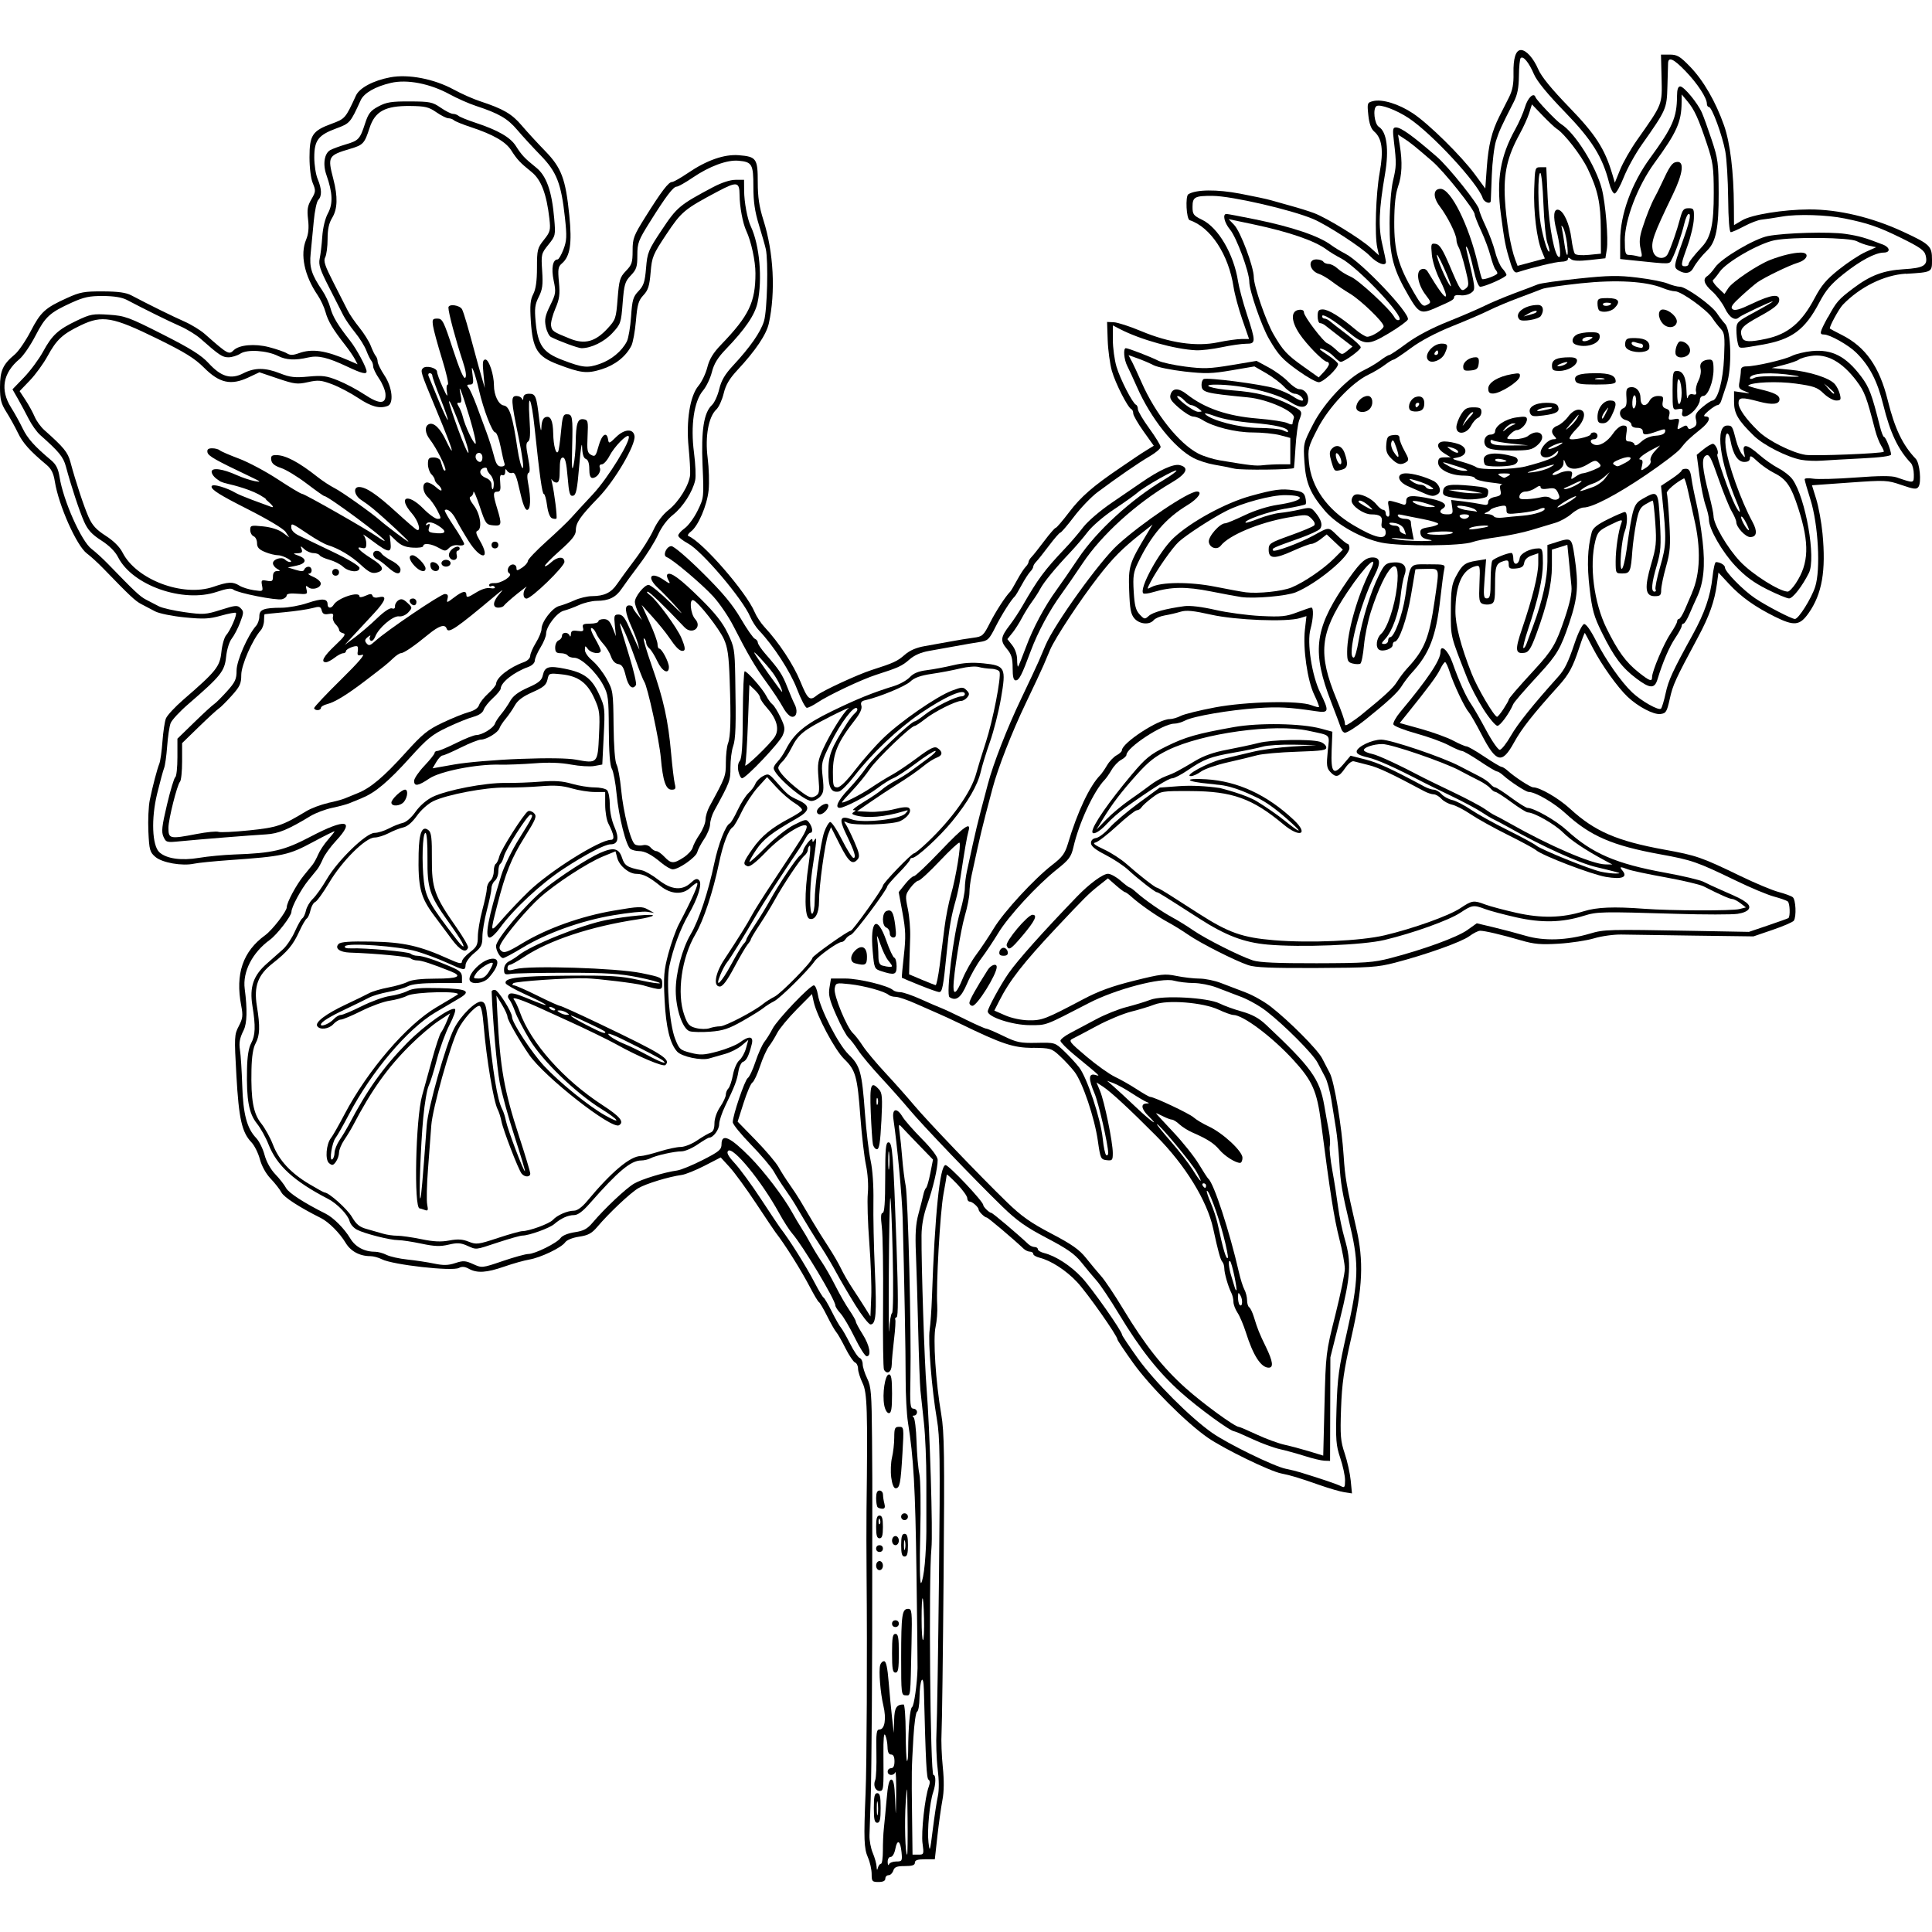 <?xml version="1.0" encoding="UTF-8"?>
<svg id="svg1" xmlns="http://www.w3.org/2000/svg" xmlns:svg="http://www.w3.org/2000/svg" xmlns:sodipodi="http://sodipodi.sourceforge.net/DTD/sodipodi-0.dtd" xmlns:inkscape="http://www.inkscape.org/namespaces/inkscape" version="1.1" viewBox="0 0 500 500">
  <!-- Generator: Adobe Illustrator 29.6.1, SVG Export Plug-In . SVG Version: 2.1.1 Build 9)  -->
  <sodipodi:namedview id="namedview1" bordercolor="#000000" borderopacity="0.25" inkscape:current-layer="layer1" inkscape:cx="491.00894" inkscape:cy="407.30574" inkscape:deskcolor="#d1d1d1" inkscape:document-units="mm" inkscape:pagecheckerboard="0" inkscape:pageopacity="0.0" inkscape:showpageshadow="2" inkscape:window-height="986" inkscape:window-maximized="1" inkscape:window-width="1920" inkscape:window-x="-11" inkscape:window-y="-11" inkscape:zoom="0.66903058" pagecolor="#ffffff"/>
  <g>
    <path d="M201.26,197.12c-.57.52-1.03,1.27-1.03,1.67,0,1.75,7.76,8.5,9.77,8.5.68,0,1.7-.51,2.28-1.15.88-.97.98-1.77.63-4.99-.4-3.69-.32-4.03,2.05-8.83,2.57-5.21,6.02-9.79,6.81-9.02.25.25.06.78-.42,1.18-.48.4-1.39,1.53-2.01,2.5-4.31,6.74-4.94,8.37-4.96,12.74-.01,4.12.73,5.51,2.75,5.12.58-.11,2.38-1.92,4-4.02,4.49-5.82,11.21-12.19,17.09-16.2,6.45-4.4,11.48-6.59,11.48-4.99,0,.32-.39.59-.87.59-1.45,0-6.96,2.74-9.38,4.66-1.26,1-2.48,1.81-2.72,1.81-.92,0-10.87,9.46-12.49,11.89-.94,1.4-3.01,3.93-4.61,5.62-2.76,2.92-3.67,4.87-2.29,4.87,1.22,0,7.12-3.08,9.76-5.1,1.47-1.12,3.33-2.29,4.14-2.6.81-.31,3.41-2.02,5.77-3.8,2.36-1.78,4.63-3.23,5.04-3.23s-.42.86-1.84,1.9-3.39,2.49-4.36,3.22c-.97.72-2.83,1.88-4.12,2.58s-2.89,1.75-3.53,2.34c-.65.59-2.75,2.02-4.68,3.17-1.92,1.16-3.12,2.11-2.65,2.11.69,0,.7.1.06.51-.59.37-.44.59.59.87,2.9.78,7.57.37,12.27-1.06,1.39-.42,1.41-.39.49.58-1.44,1.5-10.98,2.54-13.83,1.5-3.07-1.11-3.42-.22-1.47,3.81,2.18,4.52,2.69,6.15,1.9,6.15-.34,0-1.7-2.14-3.01-4.75s-2.69-4.65-3.05-4.53-1.04,1.27-1.49,2.54c-.94,2.62-2.49,13.83-2.5,18.04,0,1.52-.27,2.93-.59,3.13-.75.46-.78-6.35-.05-11.19,1.18-7.84,1.26-8.86.66-7.95-.47.7-.59.72-.6.07,0-.47-.5-.19-1.19.68-.65.82-1.18,1.75-1.18,2.07s-.4.9-.89,1.31c-1.07.89-5.43,7.41-7.68,11.48-.89,1.62-2.64,4.49-3.89,6.37-1.25,1.89-2.27,3.62-2.27,3.86s-.33.76-.73,1.16-1.82,2.76-3.16,5.24c-2.6,4.83-4.41,6.57-2.82,2.7.51-1.24,1.27-2.65,1.68-3.14.79-.93,4.5-6.93,7.65-12.37,1.56-2.7,6.65-10.54,11.05-17.04.56-.83,1.33-2.11,1.71-2.84.38-.73.91-1.33,1.18-1.33.75,0,.59-1.41-.28-2.6-.74-1.01-.93-.98-3.98.56-1.8.91-4.96,3.41-7.23,5.71-2.21,2.25-4.13,3.99-4.25,3.86-.13-.12.66-1.54,1.74-3.14,1.86-2.76,4.03-4.43,10.52-8.14,3.45-1.97,3.57-3.24.41-4.69-2.53-1.17-2.78-1.37-5.76-4.78-1.85-2.11-2.05-2.19-3.45-1.44-.82.44-1.7,1.33-1.95,1.99-.25.65-1.04,1.71-1.75,2.35-.71.64-1.98,2.63-2.82,4.42s-1.75,3.34-2.03,3.45c-1.07.43-2.98,5.34-4.04,10.4-1.53,7.33-4,14.76-6.07,18.26-2.23,3.78-3.92,10.14-3.89,14.68.03,4.77,1.8,9.91,3.62,10.46h0c.75.23,3.16.28,5.35.11,3.26-.25,4.77-.75,8.25-2.72,2.34-1.33,4.79-2.85,5.44-3.38.65-.53,1.9-1.33,2.79-1.77,1.56-.78,8.76-7.89,10.49-10.36.94-1.35,6.02-4.97,6.96-4.97.33,0,.81-.35,1.07-.78s.89-.93,1.41-1.12c.87-.32,9.37-11.69,9.37-12.54,0-.21,1.33-1.74,2.94-3.39,1.62-1.65,2.94-3.22,2.94-3.48s.28-.47.63-.47c1.08,0,6.99-5.43,10.25-9.42,4.11-5.03,6.65-9.44,7.42-12.84.34-1.52,1.42-5.02,2.39-7.77.97-2.75,2.25-7.79,2.84-11.19,1.39-8.03,1.14-8.54-4.56-9.12-2.86-.29-5.17-.14-7.83.49-2.07.5-5.14,1.07-6.81,1.28-2.13.26-3.44.8-4.38,1.81-.74.79-2.56,1.81-4.03,2.27-5.57,1.72-9.67,3.38-16.12,6.52-6.96,3.38-9.82,5.76-11.92,9.89-.63,1.23-1.61,2.67-2.17,3.18ZM223.92,181.22c3.84-.9,10.35-3.6,11.65-4.82,1.06-1.01,2.63-1.57,5.6-2.01,2.27-.33,5.58-.96,7.36-1.4,1.78-.44,3.9-.61,4.71-.38.81.23,2.31.44,3.32.47,1.02.03,1.97.39,2.12.79.48,1.32-1.73,12.65-3.56,18.25-.98,3-2.09,6.6-2.46,7.99-1.27,4.81-6.17,11.74-12.68,17.91-1.62,1.54-3.15,2.8-3.41,2.81-.64.01-8.07,7.72-8.07,8.38,0,.72-7.81,11.66-8.33,11.66-.72,0-9.93,6.53-9.93,7.05,0,.9-8.08,9.16-9.8,10.02-.93.47-2.22,1.28-2.87,1.81-2.38,1.95-9.86,5.86-11.2,5.86h0c-.76,0-2,.22-2.75.49-.75.27-2.3.26-3.44-.03-1.8-.45-2.22-.91-3.09-3.37-1.99-5.6-.71-14.83,2.9-20.95,2.07-3.51,4.54-10.94,6.06-18.26,1.07-5.11,2.45-8.73,3.61-9.45.31-.19,1.35-1.98,2.31-3.99.97-2,2.83-4.83,4.15-6.29l2.4-2.65,2.47,2.7c1.36,1.48,3.46,3.29,4.68,4.03,1.22.73,2.06,1.58,1.87,1.88-.19.3-1.58,1.2-3.1,2-4.75,2.5-7.38,4.66-9.67,7.93-2.47,3.53-2.61,4.03-1.31,4.53.6.23,2.22-1.03,4.86-3.77,3.9-4.05,9.73-7.77,10.43-6.64.19.31-.39,1.7-1.28,3.09-.9,1.39-1.9,2.95-2.23,3.46-.33.52-2.65,4.03-5.15,7.81s-5,7.73-5.54,8.78c-1,1.93-3.45,5.86-7.14,11.46-2.33,3.53-2.88,6.94-1.12,6.94.75,0,1.89-1.51,3.75-5.01,1.47-2.75,3.04-5.42,3.48-5.94.45-.51.81-1.09.81-1.28s1.02-1.9,2.27-3.78c1.25-1.89,3-4.75,3.89-6.37,2.25-4.07,6.61-10.59,7.68-11.48.49-.41.89-1.09.89-1.51s.22-.91.49-1.08c.27-.17.14,2-.28,4.82-1.13,7.51-1.05,13.6.17,14.07,1.45.56,2.54-1.39,2.52-4.48-.03-3.8,1.56-15.31,2.4-17.43l.7-1.77,2.31,4.56c2.3,4.55,3.28,5.33,4.63,3.71.56-.68.38-1.61-.92-4.56-.89-2.04-1.91-4.09-2.26-4.56-.52-.7-.42-.75.55-.29,1.7.8,11.78.47,13.64-.45,1.96-.96,3.04-2.59,2.25-3.36-.37-.36-1.75-.25-3.81.29-1.78.47-4.68.78-6.43.69l-3.2-.16,3.41-2.36c1.88-1.3,4.68-3.15,6.22-4.12,3.85-2.42,5.87-3.82,7.91-5.48.95-.77,2.37-1.65,3.14-1.94,1.51-.57,1.52-1.56.03-2.5-.71-.45-1.91.16-5.19,2.61-2.35,1.75-5.27,3.72-6.49,4.37-1.22.65-3.65,2.15-5.4,3.33-2.89,1.95-7.55,4.27-7.55,3.77,0-.11,1.22-1.49,2.71-3.06,1.49-1.57,3.54-4.09,4.56-5.6,1.77-2.61,10.61-11.1,11.56-11.1.25,0,1.47-.82,2.73-1.81,2.37-1.88,7.92-4.66,9.31-4.66.44,0,1.13-.41,1.55-.91.62-.75.59-1.08-.19-1.86-.87-.87-1.18-.86-3.78.12-3.94,1.48-13.29,7.95-17.76,12.28-2.06,1.99-5.31,5.68-7.24,8.19-2.26,2.94-3.91,4.56-4.66,4.56-1.03,0-1.15-.42-1.14-3.98.02-4.87,1.24-7.74,5.77-13.55,1.29-1.65,1.83-2.88,1.6-3.61-.26-.82,0-1.19.99-1.42ZM214.66,185.55c3.24-1.64,5.46-2.65,4.94-2.24-1.32,1.03-4.78,6.56-6.6,10.55-1.33,2.92-1.48,3.85-1.18,7.45.31,3.74.23,4.17-.87,4.76-1.03.55-1.65.32-3.98-1.46-3.12-2.38-5.52-4.93-5.55-5.89-.01-.35.46-1.08,1.05-1.61.59-.53,1.64-2.11,2.34-3.5,1.76-3.53,3.11-4.63,9.84-8.04Z"/>
    <path d="M243.05,256.74c.81.03,1.07-1.32,1.96-10.22.65-6.55,1.15-9.42,2.35-13.6.37-1.3.9-3.81,1.17-5.59,1.08-7.17,1.74-10.96,2.11-12.22.77-2.64-1.15-1.27-7.27,5.15-3.39,3.56-6.47,6.48-6.83,6.48s-1.41.93-2.31,2.07l-1.65,2.07.99,5.37c.83,4.5.88,6.28.35,11.01-.35,3.1-.58,5.7-.52,5.77.07.07,2.11.93,4.54,1.91h0c2.43.98,4.74,1.8,5.13,1.82ZM235.27,252.17l.07-2.85c.04-1.57.13-4.58.21-6.68.08-2.11-.19-5.44-.6-7.4-.71-3.42-.68-3.66.64-5.45.76-1.03,1.7-1.87,2.09-1.87s2.87-2.28,5.51-5.08c2.64-2.79,4.94-4.93,5.12-4.76.47.47-.92,9.01-2.18,13.37-.61,2.11-1.37,5.95-1.69,8.54s-.89,7.03-1.25,9.86h0c-.37,2.83-.84,5.13-1.05,5.1-.21-.03-1.84-.67-3.62-1.42l-3.24-1.37Z"/>
    <path d="M225.85,246.16c.4,4.5.44,4.6,2.27,5.19,3.39,1.09,3.92.92,3.92-1.29,0-1.11-.27-2.1-.6-2.21-.33-.11-1.24-2.05-2.03-4.32-2.4-6.89-4.28-5.5-3.56,2.64ZM229.86,248.56c.55.64,1,1.29,1,1.45,0,.33-.98.28-2.5-.12-.75-.2-1.03-.87-1.03-2.51,0-1.23-.13-3.13-.29-4.23-.21-1.43.01-1.11.77,1.12.58,1.71,1.5,3.64,2.05,4.28Z"/>
    <path d="M390.87,67.92h0c.68,2.18,1.12,2.78,1.86,2.54,3.92-1.27,10-2.73,11.38-2.73.91,0,1.66-.3,1.66-.66,0-.49.21-.48.8,0,.55.46,2.09.53,4.85.22l4.05-.45.37-2.26c.44-2.7-.33-11.99-1.29-15.71-1.52-5.87-6.96-14.52-10.52-16.74-1.19-.75-6.39-6.2-6.65-6.99-.45-1.34-2.01.16-2.73,2.61-.41,1.41-1.55,4-2.52,5.74-3.84,6.9-4.89,13.05-3.71,21.93.95,7.18,1.2,8.48,2.46,12.48ZM400.95,65.09c-.39.39-1.52-3.21-2.21-7.04-.75-4.21-.83-13.29-.11-13.29.28,0,.65,3.64.81,8.1.17,4.45.63,8.97,1.03,10.04h0c.4,1.07.61,2.06.48,2.19ZM405.59,65.96c-.18,0-.51-1.26-.71-2.8-.21-1.54-.5-3.33-.65-3.98-.22-.96-.17-1.01.31-.26.32.5.76,2.29.99,3.98h0c.22,1.68.26,3.06.07,3.06ZM393.3,34.65c.96-1.73,2.06-4.16,2.45-5.39l.71-2.24,2.76,2.87c1.52,1.58,3.15,3.12,3.63,3.42,2,1.25,6.36,6.87,8.04,10.35,2.64,5.49,3.37,8.91,3.4,15.81l.03,6.18-3.13.31c-1.84.18-3.32.06-3.61-.29-.27-.33-.67-2.07-.89-3.85-.49-3.91-2.02-7.27-3.42-7.54-1.19-.23-1.37,1.75-.49,5.19.89,3.48,1.27,7.07.75,7.07-1.15,0-2.64-7.65-2.99-15.31l-.36-7.95h-1.47c-1.45,0-1.47.07-1.66,5.59-.2,5.95.66,13.01,1.97,16.13l.79,1.9-3.53.95-3.53.95-.59-1.55c-1.19-3.12-2.36-9.97-2.69-15.72-.38-6.65.62-11.06,3.84-16.88Z"/>
    <path d="M192.05,201.41c1.01,0,9.71-9.19,10.5-11.08.69-1.65.63-2.17-.54-4.65-.72-1.53-1.67-3.06-2.1-3.39-.44-.33-1.16-1.32-1.6-2.19-.92-1.81-4.92-6.37-5.58-6.37-.24,0-.46,5.02-.49,11.15-.03,8.05-.25,11.4-.79,12.05-.46.56-.59,1.57-.35,2.69h0c.22.99.64,1.79.95,1.79ZM192.86,197.99c.18-.47.5-5.33.7-10.8l.38-9.95,1.38,1.3c.76.71,1.38,1.6,1.38,1.97s.79,1.56,1.75,2.63c2.6,2.92,3.32,5.55,2.06,7.55-1.23,1.94-8.11,8.51-7.64,7.3Z"/>
    <path d="M146.29,173.09c-4.27-.87-5.31-.57-5.8,1.65-.3,1.35-1.04,1.97-3.88,3.23-2.46,1.09-3.82,2.11-4.55,3.41-.57,1.02-1.63,2.57-2.36,3.44s-1.46,1.98-1.62,2.48c-.36,1.11-3.32,2.92-4.8,2.93-.6,0-2.94.93-5.21,2.06s-4.45,2.05-4.86,2.05c-.4,0-.74.24-.74.53s-1.19,1.79-2.65,3.33-2.65,3.29-2.65,3.89h0c0,1.5,1.06,1.34,3.92-.6,2.79-1.89,12.25-3.76,18.26-3.6,1.89.05,5.91-.11,8.94-.34,3.71-.29,6.8-.18,9.49.32,2.2.41,4.92.58,6.04.37l2.05-.38.37-7.37c.36-7.12.32-7.49-1.19-10.8-1.87-4.1-3.87-5.61-8.78-6.6ZM155.02,190.32c-.33,7.26-.39,7.32-5.96,6.28-2.11-.39-7.37-.47-14.5-.2h0c-6.15.23-13.76.87-16.9,1.43l-5.71,1.01.98-1.66c.54-.91,1.25-1.66,1.59-1.66.34,0,2.46-.92,4.73-2.05,2.27-1.13,4.61-2.06,5.21-2.06,1.48-.01,4.44-1.83,4.8-2.93.16-.5.89-1.61,1.62-2.48s1.79-2.41,2.36-3.44c.72-1.3,2.09-2.33,4.55-3.41,2.87-1.27,3.58-1.87,3.89-3.26.37-1.69.42-1.71,3.61-1.38,4.35.45,6.68,2.15,8.53,6.24,1.38,3.05,1.47,3.78,1.2,9.58Z"/>
    <path d="M230.27,241.52h0c0,.61.41,1.11.9,1.11.75,0,.84-.54.52-3.09-.44-3.48-.92-4.29-2.26-3.78-1.21.46-1.24,3.84-.04,4.3.49.19.88.84.88,1.45Z"/>
    <path d="M391.78,118.16c-4.56-1.28-7.8-.97-7.8.77,0,.56.18,1.19.39,1.41h0c.49.49,5.32.5,7.12.02,1.57-.42,1.76-1.78.29-2.2ZM388.4,119.55c-.81,0-1.47-.23-1.47-.51s.66-.38,1.47-.23c.81.15,1.47.38,1.47.51s-.66.23-1.47.23Z"/>
    <path d="M493.23,70.87c6.86-.44,6.77-.39,6.77-3.65,0-3.52-.5-4-7.39-7.21-8.1-3.77-16.83-5.84-24.41-5.81-6.69.03-14.84,1.35-17.3,2.8l-2.14,1.26-.03-4.84c-.05-8.96-.96-16.43-2.55-20.96-2.17-6.17-5.35-11.66-8.82-15.24-2.59-2.67-3.31-3.09-5.25-3.09h-2.25l.15,6.04c.17,6.99.31,6.63-6.34,16.07-1.65,2.34-3.61,5.77-4.37,7.64l-1.38,3.4-.68-2.29c-1.95-6.53-4.32-10.2-11.17-17.27-4.57-4.72-7.17-7.91-7.98-9.8-1.24-2.88-3.11-4.97-4.47-4.97s-2.01,2.16-1.93,6.04c.06,2.75-.25,4.38-1.17,6.21-.69,1.36-1.8,3.57-2.48,4.91-1.97,3.89-2.85,7.49-3.26,13.27l-.39,5.4-2.67-3.63c-3.53-4.8-11.96-13.1-16.06-15.82-3.67-2.44-7.96-3.75-10.31-3.16-1.51.38-1.55.5-1.23,3.62.23,2.2.71,3.55,1.51,4.24,2.05,1.75,2.47,4.9,1.43,10.62-1,5.5-1.34,16.23-.62,19.46l.44,1.98-2.23-2.01c-2.67-2.41-11.27-7.68-14.55-8.92-1.3-.49-3.95-1.32-5.89-1.85-1.94-.53-4.33-1.2-5.3-1.49s-4.55-1.05-7.96-1.7c-6.04-1.15-11.41-1.09-13.41.15-.81.5-.51,6.42.34,6.71,5.44,1.81,10.08,8.88,11.37,17.33.28,1.84,1.3,5.62,2.26,8.39l1.75,5.04h-1.99c-1.09,0-3.83.39-6.09.86-5.57,1.17-12.56.15-19.86-2.91-2.9-1.22-6.06-2.24-7.04-2.29l-1.77-.08.16,4.71c.09,2.59.58,6.17,1.08,7.95.91,3.21,4.13,9.54,5.05,9.91.26.11.48.6.48,1.1s1.2,2.59,2.66,4.64l2.66,3.73-1.63,1c-.9.55-2.16,1.36-2.81,1.81s-2.64,1.79-4.42,3c-6.87,4.66-10.03,7.41-13.02,11.35-1.71,2.25-3.29,4.09-3.51,4.09s-1.55,1.52-2.95,3.39c-1.4,1.86-2.89,3.74-3.31,4.16-.42.43-.76,1.01-.76,1.28s-.35.86-.77,1.28c-.42.43-1.42,1.97-2.21,3.43s-1.57,2.78-1.74,2.94c-1.19,1.17-3.76,5.12-5.26,8.09-1.7,3.35-1.93,3.56-4.3,3.87-1.38.18-4.03.61-5.89.96s-4.86.89-6.67,1.2c-2.21.38-3.91,1.12-5.19,2.24-1.93,1.69-2.83,2.11-8.61,3.96-3.58,1.15-12.75,5.39-14.13,6.54-1.85,1.53-2.37,1.1-4.29-3.59-1.81-4.41-5.52-10.05-9.32-14.13-.9-.97-2.03-2.69-2.51-3.83-2.18-5.19-13.56-18.26-17.12-19.66-.34-.13-.06-.66.62-1.17,1.89-1.4,4.18-6.73,4.59-10.68.2-1.94.09-5.72-.25-8.39-.7-5.54.22-10.64,2.26-12.54.63-.59,1.47-2.43,1.88-4.1.54-2.24,1.46-3.82,3.56-6.08,4.72-5.07,7.51-9.22,8.14-12.1,1.77-8.12,1.24-18.35-1.39-26.66-1.11-3.53-1.48-5.97-1.48-9.88,0-6.1-.35-6.6-4.89-6.97-3.76-.3-8.28,1.27-13.18,4.6-1.88,1.28-3.74,2.33-4.13,2.33-.89,0-2.74,2.43-6.9,9.07-3.02,4.82-3.29,5.52-3.29,8.69s-.22,3.68-1.73,5.26c-1.56,1.63-1.77,2.33-2.15,7.17-.4,5.14-.51,5.46-2.64,7.76-3.15,3.4-5.86,4.13-9.68,2.6-4.4-1.77-4.7-1.97-4.91-3.41-.11-.73.39-2.68,1.1-4.34,1.08-2.51,1.24-3.68.94-6.89-.31-3.36-.21-4,.78-4.84,2.13-1.83,2.64-5.14,1.91-12.4-.96-9.52-2.02-12.34-6.29-16.73-1.95-2-4.67-4.97-6.06-6.6-2.54-2.99-4.74-4.26-10.75-6.24-1.77-.58-4.83-1.94-6.79-3.01-5.09-2.78-11.76-4.07-16.46-3.18-4.37.82-7.97,2.74-8.87,4.72-2.71,5.91-2.79,6-6.36,7.32-4.92,1.81-5.66,2.95-5.66,8.66,0,2.75.35,5.51.86,6.72.79,1.89.76,2.21-.37,4.14-1,1.7-1.16,2.66-.86,5.22.26,2.18.1,3.78-.51,5.24-1.59,3.82-.46,9.28,2.99,14.36.78,1.15,1.7,3.12,2.04,4.38.63,2.32,1.91,4.47,5.1,8.54.98,1.25,2.09,2.87,2.48,3.61l.71,1.35-2.24-.97c-6.05-2.63-9.53-3.13-12.97-1.89-1.51.55-2.24.55-3.08.03-.6-.38-2.7-1.1-4.66-1.61-3.67-.95-7.7-.59-9.11.81-1.22,1.22-1.53,1.05-7.47-4.2-1.13-1-3.52-2.46-5.3-3.24-2.98-1.31-9.06-4.31-13.71-6.76-1.38-.73-3.4-1.01-7.36-1.03-4.82-.02-5.91.17-9.29,1.71-5.7,2.58-6.82,3.61-9.4,8.59-1.3,2.5-3.15,5.21-4.12,6.02C.75,94.3,0,95.94,0,100.15c0,3.22.27,4.3,1.65,6.48.91,1.44,2.26,3.88,3,5.42,1.25,2.6,3.07,4.64,7.37,8.23,1.27,1.06,1.83,2.19,2.17,4.33.97,6.14,5.65,16.67,8.3,18.63.99.74,2.89,2.47,4.23,3.86,6.94,7.17,8.26,8.41,9.84,9.24.95.5,2.57,1.35,3.6,1.89,1.03.54,4.47,1.24,7.65,1.55,4.87.48,6.33.41,9.36-.44,1.98-.56,3.72-.88,3.87-.73.39.39-1.43,4.58-2.5,5.77-.49.55-1.06,2.52-1.25,4.39-.39,3.76-1.34,4.95-9.79,12.26-2.2,1.9-4.26,4.12-4.57,4.93-.31.81-.71,3.49-.89,5.96-.18,2.47-.54,5.02-.79,5.67-.61,1.54-1.71,5.73-2.48,9.42-.34,1.62-.5,5.3-.37,8.18.22,4.79.38,5.35,1.81,6.58,1.76,1.51,6.94,2.42,10.01,1.75,1.04-.23,5.21-.64,9.26-.93,13.71-.96,15.26-1.3,21.46-4.64,3.1-1.67,5.64-2.93,5.64-2.8s-.79,1.13-1.75,2.23-2.08,2.79-2.49,3.76c-.41.97-1.06,2.16-1.45,2.65-.39.49-1.41,1.74-2.26,2.78-1.94,2.38-4.42,6.99-4.42,8.23,0,1.05-3.73,5.89-5.58,7.23-5.79,4.21-7.77,10.01-6.21,18.2.5,2.62.41,3.35-.63,5.34-1.15,2.21-1.18,2.76-.61,12.8.63,11.19,1.42,14.68,3.89,17.26.78.81,1.76,2.79,2.19,4.39.47,1.77,1.56,3.73,2.78,5.01,1.1,1.15,2.36,2.76,2.79,3.57.67,1.26,4.68,3.86,10.22,6.63,2.03,1.02,4.86,3.85,6.4,6.42,1.3,2.18,3.65,3.44,6.38,3.44.78,0,2.13.36,3,.81,2.83,1.44,18.21,3.17,19.95,2.24.78-.42,1.52-.35,2.56.22,2.14,1.18,4.57,1.03,9.17-.57,2.24-.78,5.14-1.59,6.43-1.81,2.95-.49,8.35-3.07,9.31-4.45.43-.62,1.91-1.22,3.64-1.48,2.33-.35,3.26-.85,4.7-2.55,3.04-3.59,8.55-8.79,10.63-10.01,1.97-1.16,7.86-2.96,11.19-3.41.97-.13,3.64-1.21,5.94-2.39l4.17-2.15,2.31,2.52c1.27,1.39,4.35,5.61,6.85,9.39,2.5,3.78,4.75,7.13,5.01,7.46,2.46,3.15,6.67,9.86,9.02,14.38,1.01,1.93,2.01,3.6,2.23,3.7.22.1,1.18,1.73,2.13,3.63.95,1.9,2.01,3.76,2.36,4.14.35.38,1.41,2.23,2.35,4.12.95,1.88,2.07,3.56,2.5,3.73.43.16.78.88.78,1.6s.53,2.39,1.17,3.73c1.21,2.5,1.34,6.83,1.02,33.13-.04,3.4-.03,10.95.02,16.78.18,19.85.05,48.86-.26,56.24-.5,11.89-.41,14.29.61,16.62.53,1.2.96,3.13.96,4.27,0,1.92.14,2.08,1.77,2.08,1.18,0,1.77-.29,1.77-.88,0-.49.38-.88.84-.88s1.01-.53,1.22-1.18c.3-.94.89-1.18,2.98-1.18,1.93,0,2.61-.23,2.61-.88s.68-.88,2.58-.88h2.58l.67-6.04c.37-3.32.96-7.51,1.3-9.31.42-2.18.45-5.03.09-8.54-.3-2.9-.44-6.85-.32-8.8.12-1.94.36-20.09.53-40.32.27-31.59.18-37.54-.6-42.11-1.44-8.38-2.17-19.62-1.47-22.69.33-1.46.52-3.98.42-5.59-.32-5.12.74-23.96,1.62-28.78.47-2.55.85-4.79.85-5s1.19.88,2.65,2.4c1.46,1.52,2.65,3.17,2.65,3.67s.28.9.63.9c.69,0,2.31,1.45,2.31,2.06,0,.51,1.58,2.06,2.09,2.06.34,0,6.75,5.42,9.59,8.1.43.4,1.16.74,1.62.74s.84.26.84.58.73.76,1.62.98c2.99.75,6.9,3.28,9.74,6.32,2.63,2.81,10.43,13.91,10.43,14.83,0,.23,1.83,2.96,4.06,6.08,4.38,6.11,13.6,15.35,19.26,19.31,4.09,2.86,16.09,8.71,19.08,9.3,2.55.51,4.38,1.06,10.01,3.03,2.43.85,5.29,1.68,6.35,1.84l1.94.29-.33-3.35c-.18-1.84-.88-4.99-1.55-6.99-1.08-3.18-1.19-4.62-.95-11.58.23-6.53.71-9.87,2.71-18.65,2.92-12.85,3.21-19.52,1.21-28.17-2.5-10.83-2.89-13.08-3.24-18.55-.49-7.66-2.43-19.26-3.58-21.46-.52-.99-1.43-2.73-2.01-3.87-1.17-2.26-8.53-9.66-13.29-13.36-1.66-1.29-4.58-2.94-6.48-3.66-1.9-.72-4.79-1.83-6.41-2.45-1.63-.63-4.13-1.14-5.56-1.14s-4.09-.31-5.92-.68c-3.05-.63-3.93-.53-11.04,1.24-5.71,1.42-9.16,2.68-13.21,4.83-9.66,5.11-10.56,5.46-14.03,5.41-1.91-.03-4.4-.56-6.06-1.28l-2.82-1.24,1.28-2.52c2.68-5.29,6.25-9.85,14.76-18.91,7.3-7.77,8.43-8.89,10.96-10.89l2.4-1.9,2.03,1.78c1.12.98,2.19,1.78,2.38,1.78s.95.55,1.69,1.22c2.15,1.94,6.64,5.07,9.4,6.55,1.4.75,3.79,2.23,5.31,3.28,3.13,2.17,11.95,6.64,15.49,7.85,1.78.61,6.09.79,17.67.74,13.77-.06,15.82-.2,20.32-1.37,8.11-2.11,17.23-5.37,19.25-6.87,1.03-.77,2.29-1.4,2.79-1.4,1.21,0,5.55,1.02,10.62,2.5,3.36.98,5.11,1.13,9.72.85,3.09-.19,7.21-.81,9.16-1.39,1.94-.58,5.12-1.02,7.07-.98,1.94.04,10.42.16,18.85.28l15.31.2,5.01-1.71c2.75-.94,5.2-2,5.44-2.36.71-1.07.51-5.47-.29-6.08-.4-.31-2.06-.92-3.68-1.35-1.62-.43-6-2.26-9.74-4.07-10.22-4.94-11.43-5.36-19.73-6.87-12.35-2.24-18.1-4.74-24.49-10.61-2.96-2.72-7.81-5.53-9.54-5.53-.69,0-4.74-2.64-6.55-4.27-.63-.57-1.37-1.03-1.64-1.03s-2.27-1.19-4.45-2.65c-2.17-1.46-4.25-2.65-4.61-2.65s-1.91-.67-3.45-1.49-5.27-2.17-8.31-3.02l-5.51-1.53,1.72-2.14c5.64-7,7.88-10.01,8.7-11.71.51-1.05,1.1-1.91,1.31-1.91s.74,1.13,1.18,2.5c1.01,3.17,3.84,9.18,4.91,10.4.45.51,1.96,3.14,3.35,5.83,3.83,7.39,5.29,7.74,8.43,2.03,1.96-3.56,4.85-7.24,11.49-14.59,2.69-2.98,3.71-4.86,5.36-9.89.72-2.21,1.38-3.93,1.46-3.83.08.1,1.04,1.91,2.12,4.01,2.2,4.25,6.33,10.04,8.92,12.5,2.7,2.56,6.72,4.68,8.5,4.47,1.46-.17,1.68-.54,2.44-3.95.8-3.62,1.41-4.96,7.32-15.97,2.91-5.42,4.27-9.26,4.88-13.79l.39-2.9,2.75,2.96c3.08,3.32,6.69,5.9,11.85,8.46,5,2.48,6.44,2.33,8.73-.92,3.48-4.94,4.53-10.96,3.6-20.62-.28-2.91-1.01-6.9-1.62-8.88l-1.11-3.59,9.67-.69c9.4-.67,9.78-.65,13.5.62,3.3,1.13,3.91,1.19,4.41.45.79-1.18.31-6.16-.71-7.22-3.41-3.57-5.45-7.84-7.27-15.21-2.13-8.62-5.73-13.75-11.82-16.83-1.62-.82-3.03-1.57-3.13-1.66-.31-.28,2.29-5.08,3.33-6.17,4.44-4.61,10.68-7.69,16.29-8.05ZM231.95,481.75c-.87,0-1.72.33-1.88.74-.16.4-.32.14-.34-.59-.03-.76.3-1.33.77-1.33s.98-.88,1.21-2.08c.49-2.63,1.32-2.17,1.61.9.21,2.23.13,2.36-1.36,2.36ZM234.77,479.98c-.49,0-.72-8.38-.37-13.55.34-5.1.38-4.75.48,3.98.06,5.26,0,9.57-.11,9.57ZM238.76,477.09h0c.37,2.8.34,2.89-1.11,2.89h-1.49l-.12-10.16c-.14-11.74-.14-11.63.35-20.17.21-3.56.63-6.57.95-6.67.32-.11.6-1.7.62-3.53.06-4.86,1.03-6.68,1.14-2.16.49,19.11.69,22.97,1.21,23.29.38.23.4.88.06,1.79-1,2.65-2.01,11.82-1.62,14.73ZM236.39,364.55c-.83,0-.92-.99-.77-8.1.25-11.74-.61-46.51-1.24-49.62-.29-1.46-.69-4.64-.88-7.07-.19-2.43-.5-5.46-.69-6.74-.29-1.99-.23-2.2.47-1.43.44.49,2.47,2.61,4.49,4.7l3.69,3.81-.69,3.51c-.38,1.93-.87,3.64-1.1,3.81-.22.16-.54.96-.71,1.77-.17.81-.74,3.04-1.26,4.96-.72,2.64-.88,5.15-.66,10.31.16,3.75.42,12.65.59,19.77s.43,14.15.58,15.61c.15,1.46.56,5.27.91,8.48.35,3.21.63,9.96.62,15.02,0,5.05,0,10.91,0,13.02,0,2.11-.17,5.89-.41,8.41h0c-.23,2.52-.67,4.73-.96,4.92-.32.2-.41-4.92-.21-12.71.18-7.31.08-14.13-.23-15.52-.3-1.36-.63-5.12-.73-8.36-.1-3.24-.45-6.08-.77-6.32-.36-.27-.31-.43.15-.44.4,0,.74-.41.74-.89s-.42-.88-.94-.88ZM238.89,424.44c-.21.21-.38-2.23-.38-5.41,0-7.12.46-7.21.63-.12h0c.07,2.84-.05,5.33-.25,5.54ZM473.03,82.11c-2.14,3.96-2.25,4.46-.98,4.46,1.5,0,6.34,2.72,8.33,4.69,3.45,3.4,5.48,7.32,7,13.49,1.8,7.3,3.85,11.62,7.18,15.12.4.43.74,1.74.74,2.92,0,2.34.12,2.32-4.47.75-1.28-.44-4.4-.43-10.6.04-4.83.36-9.78.5-10.99.3-1.21-.2-2.2-.13-2.2.16,0,.29.68,2.64,1.5,5.23,2.03,6.44,2.67,18.18,1.22,22.62-1,3.05-4.3,8.3-5.23,8.3-.86,0-7.34-3.36-10.3-5.35-3.11-2.09-7.81-6.88-7.81-7.96,0-.65-1.26-1.41-2.34-1.41-.26,0-.66,1.75-.89,3.89-.53,4.93-2.02,9.25-5.13,14.91-5.17,9.37-6.27,11.77-6.99,15.13-.41,1.91-.95,3.7-1.2,3.99-.54.62-5.08-1.94-7.48-4.21-2.82-2.68-6.84-8.41-9.29-13.25-1.44-2.83-2.63-4.51-3.15-4.42-.46.09-1.54,2.27-2.42,4.89-1.7,5.06-2.58,6.86-4.31,8.78-6.42,7.14-10.46,12.17-12.19,15.21-1.15,2.01-2.46,3.66-2.9,3.66s-2.02-2.27-3.5-5.04c-1.48-2.77-3.23-5.82-3.9-6.77-1.34-1.92-3.14-5.95-4.88-10.86-1.09-3.09-3.05-4.8-3.05-2.67s-3.31,7.06-10.37,15.5c-1.16,1.39-1.98,2.87-1.81,3.29.16.43,2.81,1.47,5.89,2.32s6.85,2.22,8.39,3.04c1.54.82,3.09,1.49,3.45,1.49s2.43,1.19,4.61,2.65c2.17,1.46,4.17,2.65,4.45,2.65s1.01.46,1.64,1.03c1.8,1.63,5.85,4.27,6.55,4.27,1.74,0,6.58,2.81,9.54,5.53,6.39,5.88,12.14,8.37,24.49,10.61,8.31,1.51,9.51,1.93,19.73,6.87,3.73,1.81,8.12,3.64,9.74,4.07,1.62.43,3.23,1,3.57,1.26.55.42.69,3.87.17,4.31-.11.09-2.46.94-5.21,1.87l-5.01,1.7-14.13-.26c-22.51-.41-23.3-.39-27.09.73-5.93,1.74-11.78,1.94-16.52.55-2.25-.66-6.03-1.66-8.39-2.22l-4.3-1.02-2.47,1.76c-2.59,1.85-11.34,5.04-19.85,7.25-4.47,1.16-6.53,1.3-19.14,1.33-10.16.02-14.8-.19-16.49-.74-3.42-1.12-12.29-5.6-15.49-7.82-1.52-1.05-3.91-2.53-5.31-3.28-2.76-1.48-7.25-4.61-9.4-6.55-.74-.67-1.5-1.22-1.69-1.22s-1.25-.8-2.36-1.77-2.56-1.77-3.23-1.77c-1.32,0-4.79,2.54-8,5.86-8.83,9.15-15.35,16.45-17.72,19.85-2.09,3-5.41,9.09-5.41,9.91,0,1.45,6.45,3.55,10.9,3.55s3.7.26,15.31-5.74c6.95-3.59,18.7-6.67,21.97-5.77,1.19.33,3.49.6,5.11.61,1.61,0,4.26.52,5.89,1.14,1.63.63,4.51,1.73,6.41,2.45s4.82,2.37,6.48,3.66c4.78,3.71,12.12,11.1,13.28,13.36.58,1.13,1.48,2.83,1.99,3.77s1.23,3.59,1.59,5.89c.36,2.3.9,5.64,1.19,7.42.29,1.78.68,5.62.86,8.54.36,5.83.65,7.54,2.9,17.08,2.22,9.45,2.07,13.88-.91,26.99-2.14,9.39-2.47,11.82-2.71,19.83-.24,8.15-.13,9.52.97,12.79.68,2.01,1.24,4.61,1.24,5.76,0,1.83-.14,2.03-1.04,1.54-.92-.49-4.87-1.84-10.44-3.55-.97-.3-2.69-.73-3.83-.95-3-.59-14.99-6.44-19.08-9.3-5.66-3.96-14.88-13.2-19.26-19.31-2.23-3.12-4.06-5.85-4.06-6.08,0-.92-7.8-12.02-10.43-14.83-2.84-3.04-6.74-5.57-9.74-6.32-.89-.22-1.62-.66-1.62-.98s-.38-.58-.84-.58-1.19-.33-1.62-.74c-2.83-2.67-9.25-8.1-9.59-8.1-.5,0-2.09-1.55-2.09-2.04,0-.91-8.89-10.32-9.75-10.32-1.47,0-2.78,12.74-3.53,34.33-.11,3.17-.38,6.93-.59,8.34-.45,3,.55,15.35,1.87,23.08.8,4.66.87,10.15.55,40.64-.21,19.39-.5,37.49-.65,40.23-.15,2.74-.01,7.08.31,9.64.36,2.88.38,5.57.04,7.08-.3,1.34-.88,5.22-1.31,8.62-.71,5.74-.79,5.98-1.11,3.33-.37-3.12.3-10.28,1.21-12.98.72-2.11.75-4.48.07-4.48-.82,0-1.28-51.12-.52-58.6.41-4.01-.42-31.3-1.26-41.52-.54-6.57-1.36-31.65-1.3-39.53.02-2.56.52-5.29,1.47-7.95,1.52-4.29,2.72-9.44,2.71-11.59,0-.81-1.54-2.85-4.08-5.42-2.24-2.27-4.5-4.85-5.03-5.74-1.46-2.46-2.75-2.14-2.35.59,1.01,6.88,2.25,20.15,2.4,25.77.42,15.4.78,34.71.77,41.55,0,4.06.26,9.11.6,11.21,1.46,9.13,1.9,16.94,2.2,38.82.18,12.79.3,23.93.28,24.74-.1,4.11-.9,9.76-1.41,10.09-.56.36-.99,5.15-1.02,11.36,0,1.59-.15,2.76-.31,2.6-.16-.16-.31-3.52-.33-7.46-.02-3.94-.26-7.16-.54-7.16-1.85,0-2.37.85-2.45,4.04l-.09,3.32-.44-3.83c-.24-2.11-.64-6.28-.88-9.28-.31-3.81-.67-5.45-1.19-5.45-.42,0-.87.46-1.02,1.03-.4,1.56.05,7.14.84,10.49.8,3.38.35,6.15-1.01,6.15-.78,0-.9.91-.8,6.04.07,3.32-.07,6.5-.31,7.07-.57,1.36.02,2.8,1.15,2.8,1.02,0,1.06-.42.98-9.42-.04-4.16.12-5.8.48-5.01.3.65.56,2.04.58,3.09.03,1.29.33,1.91.92,1.91s.88.59.88,1.77-.29,1.77-.88,1.77c-.49,0-.88.4-.88.88,0,1.07,1.55,1.18,1.97.15.16-.4.26,2.18.22,5.74-.07,6.19-.08,6.25-.27,1.33-.14-3.78-.4-5.15-.98-5.15s-.91,1.49-1.22,5.15c-.24,2.83-.57,6.21-.71,7.51-.15,1.3-.26,3.88-.25,5.74,0,1.86-.22,3.39-.5,3.39h0c-.28,0-.64.46-.79,1.03-.2.76-.29.68-.34-.31-.04-.74-.48-2.33-.99-3.53s-.89-3.25-.85-4.55c.04-1.3.18-5.54.31-9.42.24-7.22.44-36.47.4-59.19-.01-6.96,0-14.52.02-16.78.02-2.27,0-10.05-.07-17.3-.1-11.75-.23-13.44-1.26-15.57-.64-1.32-1.16-2.98-1.16-3.69s-.35-1.43-.78-1.6c-.43-.16-1.56-1.84-2.5-3.73-.95-1.88-2.01-3.74-2.35-4.12-.35-.38-1.41-2.24-2.36-4.14-.95-1.9-1.91-3.53-2.13-3.63-.22-.1-1.22-1.76-2.23-3.7-2.35-4.52-6.57-11.24-9.02-14.38-.25-.32-2.45-3.62-4.89-7.33-2.43-3.71-5.5-7.9-6.82-9.33-1.74-1.89-2.21-2.77-1.74-3.24,1.22-1.22,8.62,7.8,13.17,16.07,1.16,2.11,2.69,4.49,3.4,5.3,2.71,3.08,11.18,17.22,11.18,18.65,0,.34.6,1.26,1.33,2.05.73.79,2.39,3.6,3.68,6.25,1.29,2.65,2.68,4.83,3.09,4.84,1.3.03.79-2.81-1.03-5.67-.97-1.53-1.77-3.02-1.77-3.3s-.76-1.62-1.69-2.98c-.93-1.35-2.55-4.18-3.61-6.29-1.06-2.11-2.65-4.89-3.53-6.18-.88-1.3-2.18-3.42-2.88-4.71-.7-1.3-1.79-3.15-2.42-4.12-.63-.97-1.69-2.77-2.36-3.99-2.12-3.88-7.24-10.61-10.91-14.32-5.14-5.2-7.34-6.2-7.36-3.34,0,1.43-.57,1.91-4.86,4.1-2.67,1.36-5.65,2.59-6.62,2.72-3.34.46-9.22,2.25-11.19,3.42-2.07,1.22-7.59,6.42-10.63,10.01-1.44,1.7-2.36,2.2-4.7,2.55-1.72.26-3.2.86-3.64,1.48-.91,1.3-6.64,4.15-8.35,4.15-.7,0-3.69.82-6.64,1.83-5.32,1.81-5.38,1.82-7.65.79-2.01-.91-2.58-.94-4.64-.26-1.82.6-3.04.63-5.44.13-1.7-.36-4.82-.83-6.92-1.05-2.11-.22-4.54-.76-5.42-1.21s-2.23-.81-3-.81c-2.74,0-5.08-1.26-6.38-3.44-1.54-2.57-4.37-5.41-6.4-6.42-5.55-2.77-9.55-5.37-10.22-6.63-.43-.81-1.68-2.42-2.79-3.57-1.22-1.28-2.31-3.24-2.78-5.01-.42-1.6-1.41-3.58-2.19-4.39-2.37-2.48-3.35-6.16-3.58-13.54-.12-3.73-.38-7.87-.59-9.22-.29-1.88-.07-3.05.94-5.08q1.35-2.7.29-10.74c-.58-4.41,1.97-9.38,6.51-12.68,1.85-1.34,5.58-6.18,5.58-7.23,0-1.24,2.48-5.86,4.42-8.23.85-1.04,1.87-2.29,2.26-2.78.39-.49,1.05-1.71,1.48-2.73s1.94-3.11,3.37-4.65c5.08-5.46,2.54-5.87-6.6-1.08-6.85,3.59-9.72,4.26-19.7,4.61-2.78.1-6.89.49-9.15.87-4.56.77-8.4.23-10.24-1.43-1.9-1.72-2.18-8.7-.59-15.19.73-2.98,1.53-5.95,1.79-6.6.26-.65.62-3.2.8-5.67.18-2.47.58-5.15.89-5.96.31-.81,2.36-3.03,4.57-4.93,8.42-7.28,9.4-8.5,9.79-12.2.2-1.94.81-3.93,1.47-4.77.62-.79,1.6-2.67,2.17-4.18.95-2.49.96-2.84.13-3.67-.83-.83-1.31-.8-5.12.41-3.91,1.24-4.55,1.28-9.31.62-2.81-.39-5.84-1.07-6.73-1.53-.89-.45-2.39-1.23-3.34-1.73-1.58-.83-2.9-2.07-9.84-9.24-1.34-1.38-3.24-3.12-4.23-3.86-2.64-1.97-7.33-12.49-8.3-18.63-.34-2.14-.9-3.27-2.17-4.33-4.3-3.6-6.12-5.64-7.37-8.23-.74-1.54-2.09-3.98-3-5.42-2.89-4.58-2.13-8.94,2.18-12.55.97-.81,2.83-3.52,4.12-6.02,2.58-4.98,3.7-6,9.4-8.59,3.15-1.43,4.59-1.73,8.11-1.71,2.85.02,4.92.36,6.18,1.03,4.65,2.45,10.73,5.45,13.71,6.76,1.78.78,4.17,2.24,5.3,3.24,4.83,4.27,5.68,4.84,7.24,4.84.9,0,2.3-.43,3.11-.96,1.76-1.16,6.85-.83,9.77.63,2.08,1.04,4.42,1.15,7.74.38,2.63-.61,5.05-.04,10.18,2.38,3.7,1.75,4.96,2.06,4.96,1.22,0-1-2.58-5.8-4.29-7.97-3.18-4.04-4.48-6.21-5.1-8.54-.34-1.26-1.26-3.23-2.04-4.38-2.84-4.19-3.42-6.04-3.04-9.68.2-1.88.55-5.58.79-8.24.24-2.66.77-5.16,1.17-5.57.98-.98.93-2.84-.15-5.41-.49-1.16-.88-3.68-.88-5.6,0-4.41,1.04-5.77,5.66-7.48,3.57-1.32,3.67-1.43,6.35-7.3.85-1.87,3.79-3.56,7.83-4.5,4.18-.97,10.09.17,15.17,2.94,1.96,1.07,5.01,2.42,6.78,3,6.01,1.98,8.21,3.25,10.75,6.24,1.38,1.63,4.11,4.6,6.06,6.6,4.14,4.26,5.31,7.26,6.27,16.09.53,4.85.47,5.98-.38,8.22-.55,1.43-1.23,2.6-1.51,2.6-1.26,0-1.69,2.28-1.03,5.45.64,3.03.58,3.44-.91,6.47-1.3,2.65-1.5,3.64-1.12,5.47.25,1.23.85,2.43,1.33,2.68,2.12,1.09,7.06,2.9,7.91,2.9,2.51,0,5.9-1.66,7.98-3.91,2.17-2.34,2.27-2.64,2.67-7.79.38-4.81.59-5.54,2.11-7.13,1.47-1.54,1.69-2.22,1.69-5.22,0-3.17.27-3.88,3.29-8.69,4.17-6.65,6.01-9.07,6.9-9.07.39,0,2.25-1.05,4.13-2.33,4.33-2.94,8.88-4.63,11.8-4.38,3.58.31,3.91.88,3.91,6.75,0,3.81.38,6.42,1.41,9.79.78,2.53,1.59,5.36,1.8,6.31.69,3.04.38,15.88-.46,18.65-.86,2.85-3.55,6.72-8.03,11.54-2.09,2.25-3.02,3.84-3.56,6.08-.4,1.67-1.24,3.51-1.87,4.1-2.12,1.97-2.83,6.55-2.44,15.66.36,8.25.34,8.36-1.28,11.68-.9,1.84-2.4,3.89-3.33,4.55-.93.66-1.69,1.52-1.69,1.9s1.13,1.29,2.5,2.03c3.6,1.91,14.19,14.38,16.13,18.99.48,1.13,1.5,2.72,2.27,3.53,3.75,3.94,8.12,10.66,9.84,15.17,1.02,2.67,2.17,4.86,2.55,4.86s1.6-.6,2.7-1.34c2.89-1.94,11.48-6,15.25-7.21,5.78-1.85,6.68-2.27,8.61-3.96,1.25-1.1,2.97-1.85,5.04-2.21,1.73-.3,4.86-.86,6.96-1.25,2.11-.39,4.87-.87,6.15-1.06,2.14-.32,2.46-.63,4.12-3.93,1.58-3.13,4.04-7.02,5.01-7.9.18-.16.97-1.49,1.76-2.94.79-1.46,1.79-3,2.21-3.43s.77-1.01.77-1.28.34-.86.76-1.28c.42-.43,1.91-2.3,3.31-4.16s2.73-3.39,2.95-3.39,1.82-1.86,3.54-4.13c1.73-2.27,4.46-5.12,6.08-6.33,5.21-3.89,10.66-7.64,13.53-9.31,1.54-.89,2.8-1.97,2.8-2.4s-1.33-2.59-2.94-4.81c-1.62-2.22-2.94-4.46-2.94-4.97s-.21-1.02-.48-1.13c-.89-.37-4.12-6.67-5.06-9.87-.52-1.76-.94-4.88-.94-6.94v-3.74l1.85.96c5.29,2.74,14.23,5.22,19.68,5.48,1.31.06,4.31-.29,6.66-.79,2.35-.5,5.19-.9,6.3-.9,2.55,0,2.56-.41.19-7.66-1.01-3.08-2.04-6.92-2.29-8.54-1.09-6.99-5.12-13.87-9.3-15.89-2.23-1.08-2.47-1.4-2.47-3.34,0-2.55.58-2.87,5.2-2.84,4.92.03,20.34,3.58,26.03,5.99,3.61,1.53,12.56,7.35,14.67,9.54,1.89,1.97,4.15,2.81,4.15,1.56,0-.3-.42-2.36-.94-4.56-1.05-4.46-.88-8.93.71-18.21,1.07-6.27.46-10.9-1.6-12.19-1.15-.72-1.61-4.74-.61-5.36.94-.58,5.11.97,8.33,3.1,6.03,4,17.94,16.87,19.16,20.71.35,1.09,2.02,1.67,2.09.72.02-.24.14-3.22.26-6.63.13-3.4.62-7.41,1.09-8.9.81-2.55,1.36-3.75,4.6-10.09.94-1.84,1.29-3.61,1.33-6.72.02-2.32.23-4.41.46-4.63.65-.65,2.14,1.16,3.42,4.16.78,1.82,3.46,5.1,7.96,9.74,7.07,7.29,9.81,11.69,11.52,18.47.37,1.48,1,2.69,1.4,2.69s1.45-1.87,2.35-4.15,2.99-6.08,4.66-8.45c6.39-9.07,6.5-9.31,6.66-15.09.08-2.75.15-5.47.17-6.04.06-1.77,1.44-1.14,4.52,2.06,3.07,3.18,5.52,6.93,5.52,8.43,0,.47.24.85.54.85.76,0,3.45,7.3,4.23,11.48.36,1.94.69,7.44.74,12.22.05,5.39.31,8.69.68,8.69.33,0,1.89-.69,3.48-1.54s3.57-1.6,4.41-1.69c.84-.08,3.3-.45,5.47-.82,3.92-.67,11.5-.44,16.08.5,6.07,1.24,8.72,2.14,14.44,4.95,5.08,2.49,6.23,3.3,6.55,4.61.64,2.59-.44,3.27-5.67,3.58-5.28.32-8.62,1.58-13.08,4.94-3.83,2.89-4.35,3.49-6.53,7.51Z"/>
    <path d="M212.39,210.73c1.11-.22,2.41-2.01,1.86-2.57-.6-.6-2.83.86-2.83,1.85,0,.52.41.83.97.72Z"/>
    <path d="M221.41,245.9c-1.43,1.3-1.5,3.04-.13,3.4,2.66.7,3.09.46,3.09-1.67,0-2.49-1.29-3.24-2.97-1.73Z"/>
    <path d="M395.5,112.8c-.63.48-2.19.86-3.48.86-2.3,0-2.32-.02-1.27-1.18.59-.65,1.4-1.18,1.82-1.18,1.04,0,2.6-1.66,2.6-2.76,0-.75-.49-.84-2.8-.5-2.8.41-5.45,2.19-5.45,3.65,0,.43-.51.78-1.14.78-1.63,0-2.25,2.34-.88,3.34h0c.69.51,2.87.78,6.22.78,4.56,0,5.34-.16,6.76-1.38,2.73-2.35.5-4.61-2.39-2.43ZM389.52,110.86c.62-.73,1.54-1.3,2.06-1.28.8.04.81.1.06.37-.49.18-1.41.75-2.06,1.28q-1.17.95-.06-.37ZM391.34,115.3c-4.38.04-5.59-.21-5.59-1.14,0-.32.29-.4.64-.18.35.22,2.54.59,4.86.84l4.22.44-4.12.03Z"/>
    <path d="M432.73,67.02c.99-1.95,2.48-6.26,3.17-9.16.33-1.38.84-2.5,1.14-2.5.72,0,.21,2.15-1.89,7.99-2,5.57-2.03,5.89-.68,6.68h0c1.63.95,3,.74,3.71-.59.74-1.38,2.14-3.16,3.64-4.62,2.28-2.22,3-5.82,2.97-14.77-.03-7.87-.17-8.95-1.8-13.84-.97-2.92-2.12-6.1-2.55-7.07-1.11-2.51-4.64-6.77-5.6-6.77-.56,0-.82.77-.83,2.5-.03,5.53-1.12,8.03-6.98,16.05-4.8,6.57-7.73,14.66-7.73,21.3v4.82l3.24.34c10.23,1.06,9.43,1.09,10.18-.37ZM420.49,62.28c0-5.45,3.33-14.14,7.73-20.17,5.73-7.85,6.94-10.54,6.98-15.61l.02-2.06,1.48,1.77c1.82,2.18,2.84,4.41,5.07,11.09,1.55,4.65,1.74,6,1.75,12.66.02,7.93-.73,11.41-2.99,13.85-2.28,2.45-3.55,4.1-3.55,4.6h0c0,.27-.4.5-.88.5-1.18,0-1.13-.42.65-5.35.84-2.34,1.57-5.47,1.62-6.96.08-2.52-.01-2.71-1.38-2.71-1.25,0-1.58.4-2.18,2.65-.85,3.22-2.34,7.51-3.19,9.18-.85,1.68-3.35,1.21-3.83-.71-.59-2.35,0-4.03,5.14-14.68,2.67-5.51,3.04-8.71.99-8.41-1.23.18-1.76.96-4.14,6.08-.45.97-1.11,2.3-1.47,2.94-1,1.81-2.28,5-3.31,8.25-.69,2.15-.8,3.55-.41,5.21.5,2.14.45,2.25-.75,1.92-.7-.19-1.74-.35-2.31-.35-.87,0-1.03-.58-1.03-3.69Z"/>
    <path d="M371.45,79.72c4.39-1.9,4.88-2.19,4.88-2.86,0-.41.65-.59,1.62-.45.89.13,2.13-.15,2.76-.61,1.21-.9,1.22-.8-1.17-11.01-.25-1.08-.19-1.23.22-.59.31.49,1.02,2.94,1.57,5.45.61,2.76,1.3,4.56,1.75,4.56,1.26,0,6.79-2.48,6.79-3.05,0-.29-.48-1.05-1.06-1.68-.58-.63-1.42-2.54-1.85-4.25-.43-1.71-1.54-4.72-2.47-6.69-.93-1.97-1.68-3.88-1.68-4.24,0-1.19-7.9-11.09-10.95-13.73-6.38-5.52-9.28-7.59-10.58-7.59-.84,0-.91.49-.53,3.68.67,5.63.65,6.36-.25,10.16-.47,2.01-.85,6.71-.87,10.9-.04,8.42.89,11.95,5,18.98,2.55,4.37,3.13,4.63,6.82,3.03ZM375.49,74.06c-.34.34-3.19-5.83-3.6-7.8-.2-.97.57.34,1.73,2.91,1.15,2.57,1.99,4.77,1.87,4.9ZM361.81,48.29c1.02-2.85,1.17-6.31.45-10.7l-.45-2.74,1.52.98c1.66,1.07,2.86,2.04,7.36,5.92,3.04,2.63,10.95,12.54,10.95,13.73,0,.36.75,2.27,1.67,4.24s2.02,4.92,2.44,6.54c.42,1.62,1,3.2,1.27,3.5.28.31.5.75.5.97,0,.48-3.61,1.83-3.96,1.47-.13-.13-.63-1.92-1.11-3.98-2.33-10.01-6.99-19.35-9.64-19.35-1.94,0-2.02,2.16-.18,4.57,1.99,2.6,4.29,7.23,4.29,8.6,0,.54.27,1.43.6,2,.33.56,1.09,3.01,1.69,5.44.99,4,1,4.49.16,5.16-1.22.98-1.38.77-4.14-5.74-1.86-4.37-2.66-5.64-3.67-5.79-1.21-.19-1.27-.02-1,2.83.17,1.75,1.07,4.53,2.13,6.6,1.01,1.97,1.69,3.82,1.5,4.13-.29.47-1.88-1.67-4.68-6.34-.42-.69-.98-.91-1.69-.63-1.47.56-.89,3.96,1.13,6.6h0c1.47,1.93,1.48,2,.35,2.6-1.03.55-1.42.18-3.49-3.38-3.96-6.78-5.02-10.64-4.98-18.1.02-4.41.34-7.33.99-9.13Z"/>
    <path d="M468.91,90.86c-1.85.18-4.17.74-5.16,1.24-1.93.99-9.44,2.72-11.79,2.72-1.01,0-1.43.33-1.43,1.1,0,.61-.16,1.9-.35,2.88-.31,1.55-.14,1.85,1.33,2.43,1.61.63,1.59.65-.53.34l-2.21-.32v2.77c0,3,1.05,4.79,5.16,8.79,2.47,2.4,8.63,5.52,12.21,6.19h0c1.3.24,3.68.34,5.3.22,1.62-.12,6.32-.38,10.45-.59,4.75-.23,7.51-.6,7.51-1,0-1.06-1.39-4.55-1.81-4.55-.22,0-.71-1.26-1.09-2.8-2.07-8.25-2.75-10.07-4.82-12.82-3.94-5.24-7.53-7.1-12.76-6.6ZM464.37,97.17c2.18.36,1.36.42-3.12.24-3.58-.15-6.54,0-7.21.37-.66.35-1.15.38-1.15.07,0-1.32,5.6-1.64,11.48-.67ZM480.5,98.63c2.06,2.74,2.56,4.06,4.78,12.67.38,1.46,1.08,3.27,1.56,4.03.48.76.78,1.47.66,1.59-.45.45-17.96,1.14-20.21.8-3.43-.52-9.67-3.64-12.2-6.11-3.26-3.17-5.16-5.86-5.16-7.29,0-1.52.84-1.58,5.3-.39,3.47.93,5.3.72,5.3-.6,0-1.05-1.29-1.71-5.18-2.62-1.72-.4-3.03-.82-2.92-.93.88-.88,7.6-1.16,12.28-.51,4.7.65,5.61.97,7.25,2.56,1.03,1,2.49,1.82,3.24,1.82,1.19,0,1.31-.2.96-1.62-.22-.89-.82-2.08-1.32-2.64-1.45-1.61-6.53-3.23-11.64-3.71l-4.7-.44,3.19-.82c1.75-.45,3.49-1.06,3.85-1.36.36-.3,1.77-.73,3.13-.94,4.14-.66,8.06,1.5,11.84,6.51ZM472.03,99.23l1.33,1.12c.73.62,1.33,1.21,1.33,1.33,0,.47-.47.12-1.53-1.12l-1.12-1.33Z"/>
    <path d="M416.08,77.15c-2.38,0-2.65.14-2.65,1.37,0,.76.18,1.55.39,1.77.72.72,3.04.41,3.98-.53,1.72-1.72,1.14-2.61-1.72-2.61ZM414.88,78.89c-.19-.31.2-.56.86-.56s1.21.1,1.21.23c0,.56-1.76.84-2.08.33Z"/>
    <path d="M336.13,96.05h0c2.19,1.57,4.51,2.86,5.16,2.87,1.16.02,5-3.59,5-4.7,0-.31-1.06-1.26-2.36-2.12s-2.36-1.63-2.36-1.72c0-.6,2.49.68,3.59,1.85.73.78,1.56,1.42,1.83,1.42.93,0,5.19-3.1,5.17-3.76,0-.36-1.6-1.85-3.54-3.31-1.94-1.46-3.9-2.98-4.36-3.39s-1.12-.74-1.47-.74-.63-.28-.63-.62c0-.82,2.88.91,6.63,3.99,4.42,3.62,5.27,3.65,10.68.41,2.52-1.51,4.72-3.11,4.89-3.55.61-1.58-11.99-14.85-16.12-16.98-1.24-.64-2.91-1.66-3.72-2.26-3.15-2.36-10.1-4.72-19.59-6.65-3.83-.78-7.22-1.42-7.53-1.42-1.07,0-.55,2.28.93,4.04,1.67,1.99,4.99,10.97,4.99,13.52,0,2.27,3.16,11.44,5.09,14.76,2.46,4.24,3.45,5.31,7.72,8.37ZM319.45,58.26l-1.49-1.55,6.5,1.37c9.14,1.93,15.84,4.24,18.88,6.52.81.61,2.48,1.62,3.72,2.26,4.24,2.19,16.44,15.07,15.08,15.91-.4.25-.94-.04-1.27-.68-1.07-2.04-9.26-9.63-11.33-10.5-1.12-.47-2.63-1.4-3.34-2.07s-1.77-1.21-2.33-1.21-1.2-.26-1.4-.59c-.2-.32-1.01-.59-1.8-.59-2.37,0-1.8,2.99.72,3.77.7.22,2.21,1.12,3.36,1.99,1.15.88,3.2,2.26,4.56,3.07,2.84,1.69,8.77,7.41,8.77,8.46,0,.8-3,2.73-4.25,2.73-.46,0-1.88-.88-3.15-1.96-3.75-3.17-6.91-5.11-8.34-5.11-1.09,0-1.34.32-1.34,1.77,0,.97.28,1.77.61,1.77s.93.26,1.33.58c.39.32,2.15,1.69,3.9,3.04l3.19,2.45-1.37,1.11c-1.35,1.09-1.39,1.09-2.9-.31-.84-.78-1.85-1.52-2.23-1.64-1.01-.32-6.07-6.97-6.07-7.99,0-.55-.47-.79-1.33-.67-2.11.3-2.04,2.89.18,6.21,1.9,2.84,6.23,7.23,7.13,7.23.27,0,.49.28.49.61s-.6,1.25-1.33,2.02l-1.33,1.41-3.98-2.83c-4.26-3.03-5.26-4.11-7.72-8.35-1.93-3.33-5.09-12.49-5.09-14.76,0-2.65-3.42-11.78-5.05-13.48Z"/>
    <path d="M460.34,121.22c-1.35-.69-3.62-2.27-5.04-3.52-3.14-2.76-4.47-2.98-3.95-.65.35,1.55.33,1.57-.54.46-.5-.64-1.18-2.23-1.51-3.53-.95-3.71-1.03-3.85-2.28-3.85-3.22,0-2.03,9.21,2.59,20.17,1.11,2.62.74,2.94-.54.47-1.42-2.74-4.96-12.85-4.63-13.18.52-.52-.44-2.75-1.17-2.73-.38.01-1.48.66-2.43,1.44l-1.73,1.41.7,5.27c.39,2.9,1.1,6.39,1.58,7.77.49,1.37.88,3.06.88,3.75,0,2.36,3.41,8.32,6.86,11.98,2.5,2.65,4.75,4.31,8.16,6.02h0c2.59,1.3,5.16,2.36,5.71,2.37.95.02,3.38-3.09,5.14-6.59,1.89-3.76-.82-19.36-4.21-24.18-.63-.9-2.25-2.19-3.6-2.88ZM464.79,150.91h0c-.8,1.21-1.75,2.2-2.12,2.2-2.17-.04-9.23-4.5-12.35-7.82-3.31-3.52-6.86-9.59-6.86-11.76,0-.57-.5-2.96-1.11-5.3-1.83-6.99-2.06-9.67-.89-10.32.87-.49,1.3.29,3.26,5.92,1.24,3.57,2.79,7.39,3.44,8.5s1.19,2.36,1.19,2.79c0,1.31,2.38,3.87,3.59,3.87,1.74,0,1.95-1.45.59-3.95-2.94-5.38-6.42-15.13-6.92-19.37-.42-3.57.62-4.89,1.25-1.58.67,3.55,1.91,5.46,3.56,5.46.98,0,1.46-.33,1.46-1,0-.77.44-.58,1.91.82,1.05,1,3.02,2.37,4.37,3.05,3.16,1.58,4.4,3.41,6.27,9.24,2.89,9,2.72,14.15-.65,19.25ZM450.62,133.76c.11-.3.66.35,1.22,1.45.56,1.1.9,2,.75,2-.51,0-2.17-2.91-1.97-3.46Z"/>
    <path d="M439.01,130.15c-.5-2.11-1.07-4.95-1.26-6.33-.26-1.93-.59-2.5-1.44-2.5-.61,0-1.1.2-1.1.44,0,.24-1.2,1.24-2.67,2.21l-2.67,1.77.3,2.94c1.14,11.08,1.11,12.31-.5,17.9-.86,2.98-1.4,5.67-1.21,5.98.19.31.07.56-.28.56-.95,0-.75-2.21.59-6.77,1.05-3.59,1.16-5.05.82-11.34-.43-8.06-.5-8.15-4.39-5.97-2.43,1.37-2.65,2.04-4.25,13.33-.38,2.67-.94,4.86-1.25,4.86-.67,0-.07-7.47.79-9.72.75-1.98.76-5,.01-5-.32,0-2.29.84-4.38,1.88-2.81,1.39-3.9,2.27-4.19,3.39-1.09,4.21-1.25,8.44-.54,14.51.65,5.6,1.1,7.21,3.17,11.41,3.14,6.35,5.19,9.08,8.95,11.91h0c3.51,2.64,4.7,2.68,5.45.19,1.33-4.39,3.07-8.44,4.6-10.7.91-1.35,1.66-2.75,1.66-3.09s.21-.63.48-.63.96-1.13,1.54-2.5,1.43-3.27,1.87-4.2c1.79-3.76,2.25-8.25,1.52-14.61-.38-3.34-1.11-7.79-1.62-9.9ZM437.91,153.41c-.42.97-1.25,2.89-1.84,4.27-.59,1.38-1.29,2.5-1.55,2.5s-.48.28-.48.63-.75,1.74-1.67,3.09c-1.74,2.57-4.81,9.79-4.81,11.3h0c0,1.3-.6,1.09-3.48-1.19-3.32-2.64-5.36-5.44-8.3-11.39-3.27-6.62-4.51-16.31-2.9-22.69.57-2.26.97-2.68,3.9-4.12,2.81-1.38,3.21-1.45,2.86-.54-.78,2.02-1.51,6.83-1.51,9.98s.03,3.16,1.76,3.16c1.97,0,2.17-.46,2.56-5.89.13-1.78.57-4.99.98-7.13.61-3.23,1.02-4.05,2.38-4.86.9-.53,1.76-.97,1.91-.97s.45,2.58.67,5.74c.35,5.09.23,6.31-1.07,10.71-1.79,6.11-1.56,8.28.9,8.28,1.44,0,1.69-.23,1.69-1.58,0-.87.56-3.59,1.25-6.04,1.09-3.88,1.2-5.35.87-11.37-.21-3.8-.51-7.25-.66-7.66-.22-.58,2.41-2.84,4.45-3.84.18-.09.67,1.5,1.1,3.53.43,2.03,1.12,5.15,1.53,6.93,1.78,7.6,1.59,14.23-.56,19.14Z"/>
    <path d="M434.87,116.13c1.45-1.86,2.39-2.76,5.27-5.07,2.25-1.8,2.79-3.28,1.22-3.28-.63,0-.36-.48.82-1.47.96-.81,2.01-1.47,2.33-1.47s.73-.46.91-1.03c.18-.57.82-2.49,1.42-4.27,1.44-4.28,1.2-14.01-.39-15.72-.56-.6-1.51-1.84-2.1-2.74-1.37-2.09-8.03-6.87-9.58-6.87-.65,0-2.08-.37-3.17-.83-1.1-.46-4.64-1.15-7.88-1.54-4.93-.6-7.37-.56-15.14.25-5.09.53-9.86,1.2-10.6,1.51s-3.46,1.34-6.06,2.3c-2.59.97-6.04,2.42-7.66,3.22-1.62.81-5.93,2.67-9.59,4.13-4.19,1.68-8.13,3.76-10.67,5.65-2.21,1.64-4.23,2.99-4.49,2.99s-1.28.62-2.28,1.38-2.88,1.88-4.17,2.49c-4.3,2.03-10.35,8.44-13.21,13.99-2.57,5.01-2.58,5.03-2.26,9.92.35,5.35,1.53,8.11,5.35,12.59,3,3.51,9.45,7.12,14.61,8.18h0c4.87,1,20.83.89,23.56-.17.86-.33,3.78-.91,6.48-1.27,2.7-.37,6.64-1.19,8.74-1.83,2.11-.64,4.88-1.48,6.18-1.86s3.18-1.43,4.2-2.33c1.02-.89,2.42-1.63,3.11-1.63,2.28,0,8.55-3.28,16.23-8.49,4.16-2.82,8.12-5.84,8.8-6.71ZM359.59,135.53c-.17-.28.51-.34,1.52-.14,1.15.24,2.02.87,2.32,1.69h0c.27.72.43,1.29.36,1.27-1.25-.45-1.6-.78-1.6-1.47,0-.46-.51-.83-1.14-.83s-1.29-.23-1.46-.51ZM367.49,140.01c-2.43,0-5.34-.21-6.48-.48-1.49-.34-1.09-.39,1.41-.16l3.47.31-.38-1.89c-.21-1.04-.38-2.26-.38-2.7s-.61-.81-1.44-.81-1.63-.3-1.85-.67c-.29-.46.03-.57,1-.35.78.18,3.2.66,5.39,1.08s3.98.97,3.98,1.23-1.07.65-2.39.86c-2,.32-2.36.58-2.21,1.63.13.91.74,1.34,2.24,1.61,1.38.24.6.36-2.36.36ZM369.55,130.43c2.25.74,2.28.78.59.81-.97.02-2.56-.33-3.53-.77-2.37-1.08-.31-1.11,2.94-.04ZM372.36,138.4c-1.82,0-3.15-.15-2.97-.34.56-.56,6.93-.74,6.59-.18-.18.29-1.81.52-3.62.52ZM381.89,131.96c.31.3.44.5.29.45-.15-.05-1.19-.2-2.33-.34-1.13-.13-2.33-.52-2.65-.86-.75-.78,3.86-.05,4.68.75ZM380.15,133.69c-.2.32-.73.59-1.18.59s-.98-.26-1.18-.59c-.21-.34.3-.59,1.18-.59s1.39.25,1.18.59ZM385.11,136.25c-.13.12-1.44.39-2.9.6-1.85.27-2.38.21-1.77-.2.79-.53,5.25-.91,4.66-.39ZM394.09,133.46h0c-1.83.15-4.19.37-5.24.5-1.05.13-2.06-.01-2.24-.32-.19-.3-.92-.57-1.63-.6-.88-.03-1.01-.15-.41-.38.49-.18,1.02-.53,1.18-.76.16-.23,1.16-.61,2.21-.84,1.69-.37,1.91-.27,1.91.84,0,1.19.19,1.23,3.68.85,2.02-.22,4.17-.65,4.76-.96s1.21-.43,1.38-.26c.63.63-2.41,1.68-5.6,1.93ZM389.28,123.66c-.16,0-.69-.26-1.18-.57-.66-.43-.37-.57,1.18-.57s1.84.14,1.18.57c-.49.31-1.02.57-1.18.57ZM401.29,128.92c-.48-.4-1.45-.49-2.43-.24h0c-.89.23-2.58.46-3.74.51-1.74.07-2.07-.1-1.85-.95.15-.58.83-1.03,1.54-1.03s1.86-.41,2.58-.92c.89-.62,1.31-.69,1.31-.22s.66.59,1.93.39c1.61-.26,2.04-.08,2.58,1.07.52,1.1.47,1.45-.24,1.72-.49.19-1.25.04-1.69-.32ZM404.29,114.71c-.94.8-3.92,1.95-3.56,1.37.18-.29,1.19-.83,2.23-1.2,1.05-.36,1.64-.44,1.33-.17h0ZM404.63,119.9c.04-1.19.06-1.18.57.09.68,1.7,3.1,1.75,5.76.13,1.72-1.05,2.05-1.09,2.82-.31s.63.98-1.28,1.78c-1.19.5-2.46.9-2.84.9s-1.24.39-1.93.88c-1.16.81-1.23.79-.95-.29.24-.91.01-1.17-.98-1.17-.71,0-1.82.29-2.47.64-.65.35-1.33.49-1.51.32-.18-.18.38-.64,1.23-1.03.93-.42,1.56-1.2,1.59-1.94ZM406.35,109.83c2.35-2.82,2.54-3.01,1.9-1.76h0c-.33.65-1.23,1.71-1.99,2.35-1.33,1.13-1.33,1.1.08-.6ZM409.3,124.53c0,.16-.78.7-1.74,1.19-.96.49-2.08.88-2.5.85-.51-.03-.48-.15.12-.38.49-.18,1.61-.7,2.5-1.15s1.62-.69,1.62-.52ZM400.98,121.03c-.85.46-2.71.99-4.12,1.16-2.23.28-2.07.17,1.25-.84,4.55-1.39,4.91-1.43,2.87-.32ZM406.07,129.87c-1.3.8-2.62,1.45-2.94,1.45s.47-.65,1.77-1.45c1.3-.8,2.62-1.45,2.94-1.45s-.47.65-1.77,1.45ZM415.44,123.75c-.62.85-2.06,1.89-3.19,2.29-3.58,1.28-3.86,1.33-2.65.43.65-.48,1.84-1.08,2.65-1.32.81-.24,2.11-1.01,2.9-1.7l1.43-1.26-1.13,1.55ZM420.54,119.82c-2.04,1.05-1.89,1.03-2.87.41-.52-.33-.03-.77,1.62-1.41,2.8-1.1,3.79-.31,1.25,1.01ZM423.01,114.99c-.14-.4-.75-.74-1.35-.74-.92,0-1.04-.33-.76-2.06.29-1.78.17-2.06-.84-2.06-.68,0-1.76.85-2.57,2.03-1.53,2.23-3.56,3.43-4.94,2.9-1.15-.44-1.15-1.39,0-1.39.49,0,.88-.4.88-.88s-.4-.88-.88-.88-.88.2-.88.46c0,.69-5.24,1.78-5.46,1.13-.1-.3.69-1.42,1.75-2.48,2.38-2.38,2.68-5,.57-5-.83,0-1.88.69-2.69,1.8-.73.99-1.97,2.04-2.76,2.34-1.56.59-1.84,1.7-.73,2.81.55.55.48.71-.29.71-1.37,0-3.36,2.09-3.36,3.53s2.1,1.59,3.66.18c1-.9,1.07-.9.73-.03-.35.92-3,2-8.28,3.35-3.18.82-11.77.96-12.73.21-.42-.32-2.08-.95-3.7-1.4-2.8-.77-2.86-.83-1.18-1.13,2.61-.47,2.75-2.6.24-3.48-1.04-.36-2.64-.66-3.57-.66-2.22,0-2.26,1.73-.06,3.09l1.62,1-1.62.02c-1.3.01-1.62.29-1.62,1.38,0,1.76,3.19,3.35,6.74,3.35,1.42,0,2.68.3,2.8.67.12.37,1.93.86,4.02,1.1,2.09.24,3.44.47,3,.51-.54.05-.69.54-.45,1.48.3,1.2.09,1.45-1.41,1.75-1.1.22-1.76.72-1.76,1.32,0,.75-.36.89-1.62.6-.89-.2-3.05-.54-4.79-.75l-3.17-.38.27,1.86c.25,1.71.14,1.86-1.39,1.86-1.65,0-2.21-.77-1.08-1.47,1.45-.9.35-1.87-2.83-2.53-5.16-1.07-6.59-.95-6.59.53,0,.89-.26,1.14-.94.88-.52-.2-1.61-.53-2.44-.74-1.45-.36-1.49-.3-1.1,1.77.25,1.36.18,2.15-.21,2.15-.34,0-.62-.4-.62-.88s-.29-.88-.65-.88-1.14-.63-1.75-1.39c-1.3-1.65-4.28-3.01-5.54-2.52-.49.19-.89.89-.89,1.55,0,1.37,3.12,3.54,5.1,3.54,2.26,0,2.98.56,2.69,2.09-.16.83,0,1.44.38,1.44s.66.53.66,1.18h0c0,2.05-2.81,1.39-8.45-1.97-6.74-4.02-10.81-9.79-11.41-16.17-.33-3.56-.23-3.96,2.23-8.75,2.86-5.56,8.91-11.97,13.21-14,1.29-.61,3.17-1.73,4.17-2.49,1-.76,2.03-1.38,2.28-1.38s2.27-1.34,4.49-2.99c2.54-1.88,6.48-3.97,10.67-5.65,3.66-1.46,7.97-3.32,9.59-4.13,1.62-.81,5.06-2.26,7.66-3.22,2.59-.97,5.31-2,6.04-2.3.73-.3,5.24-.95,10.01-1.46,9.27-.98,16.97-.53,21.27,1.25,1.09.45,2.52.82,3.16.82,1.55,0,8.21,4.78,9.58,6.87.59.9,1.58,2.18,2.2,2.83,1,1.06,1.1,1.88.87,7.38-.26,6.1-1.64,11.13-3.08,11.21-.32.02-1.48.8-2.58,1.73-1.61,1.38-1.92,1.98-1.61,3.19.28,1.12.09,1.64-.76,2.1-.83.44-1.21.41-1.4-.12-.21-.58-.53-.58-1.53.02-1.2.71-1.25.66-.88-.82.36-1.45.27-1.55-1.15-1.28-1.37.26-1.51.14-1.21-1.04.25-.98.03-1.43-.81-1.7-.84-.27-1.07-.75-.86-1.82.24-1.25.06-1.46-1.24-1.46-.92,0-1.77.47-2.15,1.18-.96,1.79-2.36,1.48-2.36-.52s-1.22-3.21-2.77-2.9c-.85.17-1.02.69-.88,2.62.13,1.75-.07,2.5-.74,2.76-1.49.57-1.11,2.67.56,3.09.81.2,1.47.74,1.47,1.19,0,.48.61.82,1.47.82.92,0,1.47.33,1.47.88,0,1.07.78,1.08,3.71.03,1.97-.7,2.22-.69,2.06.1-.12.58-.96.94-2.4,1.03-1.39.08-2.8.67-3.76,1.55-1.06.97-1.62,1.18-1.8.68ZM378.97,121.85c-.97,0-2.69-.5-3.83-1.12-2.61-1.43-2.31-1.43,2.06-.02,2.73.88,3.13,1.14,1.77,1.14ZM375.41,116.34c-1.1-.82-1.1-.84.19-.52.73.18,1.48.57,1.65.85h0c.5.81-.58.61-1.85-.34ZM355.12,131.88c-.51,0-3.53-1.75-3.53-2.04,0-.62,1.13-.21,2.44.88.76.64,1.26,1.16,1.1,1.15ZM423.44,103.94c0,.77-.25,1.56-.55,1.74-.3.19-.5-.56-.44-1.67.12-2.23.99-2.29.99-.07ZM424.96,120.46c.26-1.05.14-1.5-.42-1.52-.95-.02.71-1.4,3.32-2.75l1.77-.91-1.4,1.52c-.77.83-1.25,1.91-1.07,2.39h0c.2.52-.24,1.25-1.12,1.82-1.43.94-1.45.93-1.08-.54Z"/>
    <path d="M308.89,118.54c1.3.67,3.68,1.44,5.3,1.71,1.62.27,4,.73,5.3,1.04h0c1.81.43,15.01.28,15.39-.17.04-.05.22-2.48.4-5.39.18-2.92.61-6.05.95-6.96.91-2.39.92-2.37-2.46-4.06-4.31-2.16-8.69-3.25-14.87-3.69-5.29-.38-8.47-1.48-4.28-1.48,6.68,0,15.65,2.11,19.41,4.57,2.55,1.67,4.23,1.54,4.5-.34.23-1.63-.83-3.05-2.28-3.05-.58,0-1.88-.88-2.89-1.95-1.01-1.07-3.26-2.72-5-3.66l-3.16-1.71-6.51,1.09c-5.65.94-7.22.99-11.91.39-2.97-.38-6.12-1.07-7-1.52-1.88-.97-7.77-3.25-8.41-3.25-.73,0-.5,2.95.37,4.62.44.86,1.57,3.29,2.49,5.39,3.59,8.17,9.69,15.83,14.66,18.42ZM292.89,93.51l-.83-1.6,2.31.82c1.27.45,3.14,1.24,4.15,1.77s4.64,1.26,8.06,1.65c5.37.6,7.04.56,12.14-.31l5.92-1.01,3.02,1.74c1.66.96,3.77,2.55,4.69,3.54.92.99,2.14,1.79,2.73,1.79s1.39.4,1.79.88c1.07,1.29-.29,1.17-2.26-.2-.86-.6-2.94-1.52-4.62-2.06-3.32-1.06-17.66-2.93-18.51-2.4-.29.18-.52.8-.52,1.39,0,2.05.64,2.23,12.07,3.34,5.17.5,12.41,3.79,11.81,5.36-.18.47-.33,1.11-.33,1.42s-.54.27-1.26-.11c-.69-.37-4.19-.91-7.77-1.2-7.82-.63-13.71-2.65-18.36-6.31-2.08-1.64-3.63-1.63-4.16.03-.34,1.06.07,1.72,2.17,3.53,1.42,1.23,3.06,2.23,3.63,2.23s1.64.38,2.36.84c2.84,1.83,8.63,3.28,13.06,3.28,2.43,0,5.62.32,7.09.71l2.66.71v6.82h-2.5s0,0,0,0c-1.38,0-3.43.11-4.56.24-1.94.22-3.23.07-11.19-1.26-1.78-.3-4.3-1.09-5.59-1.77-4.97-2.59-11.07-10.25-14.66-18.42-.93-2.11-2.06-4.55-2.51-5.43ZM333.33,111.62c0,.32.03.33-1.47-.32-.65-.28-3.43-.53-6.18-.56-4.96-.05-12.16-1.92-13.79-3.58-.35-.36.83-.11,2.63.56,1.98.74,5.84,1.42,9.78,1.74,5.7.46,9.03,1.25,9.03,2.15ZM310.07,106.57c-1.21.01-6.41-4.03-5.24-4.07.35-.01,1.12.51,1.71,1.16.59.65,1.37,1.18,1.75,1.18s1.19.39,1.82.86h0c1.13.85,1.13.86-.03.87Z"/>
    <path d="M262.07,172.89c0,2.28.23,3.19.79,3.19.89,0,1.57-1.32,3.92-7.66,1.8-4.83,4.85-10.5,7.91-14.68,1.08-1.48,3.56-5.07,5.51-7.99,4.93-7.38,13.86-15.49,22.93-20.81,3.98-2.33,4.74-3.93,2.18-4.57-1.59-.4-5.32,1.3-9.97,4.53-1.3.9-4.74,3.26-7.66,5.24-2.94,2-6.2,4.8-7.33,6.28-1.12,1.47-3.19,3.91-4.62,5.41-5.46,5.76-7.03,7.88-11.14,15.01-.9,1.56-2.36,3.77-3.24,4.91-2.4,3.11-2.53,4.09-.8,6.14,1.22,1.45,1.52,2.42,1.52,5ZM261.99,163.82c.69-.86,1.82-2.63,2.5-3.93.69-1.3,1.84-3.15,2.56-4.12.72-.97,1.69-2.47,2.14-3.33.93-1.76,3.87-5.35,7.72-9.42,1.43-1.51,3.51-3.94,4.62-5.4,1.12-1.46,4.15-4.07,6.74-5.78,2.59-1.72,5.37-3.69,6.18-4.4,1.86-1.61,10.01-6.21,10.01-5.64,0,.23-1.39,1.26-3.09,2.28-8.74,5.24-17.58,13.35-22.36,20.51-1.95,2.92-4.43,6.51-5.51,7.99-3.12,4.27-6.13,9.88-8.01,14.96h0c-.96,2.58-1.86,4.81-2,4.96s-.26-.68-.26-1.82c0-1.23-.51-2.73-1.26-3.68l-1.26-1.6,1.26-1.57Z"/>
    <path d="M487.19,63.26c-4.49-1.75-6.05-2.19-9.57-2.72-4.11-.62-15.66-.3-20.07.55-3.47.67-12.02,5.72-13.65,8.06-.69,1-1.61,2.02-2.03,2.28-1.29.79-.86,2.13,1.26,3.99,1.11.98,2.59,2.96,3.29,4.4,1.15,2.38,2.63,3.31,3.65,2.3.51-.51,8.71-4.37,8.71-4.1,0,.13-2.12,1.38-4.7,2.77-4.5,2.42-4.7,2.62-4.7,4.59,0,1.13.16,2.66.35,3.39h0c.42,1.57-.01,1.54,6.35.43,7.65-1.33,11.03-3.83,14.75-10.9,1.7-3.23,3.04-4.81,6.26-7.38,4.34-3.46,8.21-5.53,10.41-5.55,1.84-.02,1.66-1.36-.29-2.12ZM482.8,65.22c-1.53.68-4.63,2.72-6.89,4.52-3.24,2.58-4.57,4.16-6.27,7.39-3.33,6.33-6.89,9.33-12.52,10.54h0c-4.22.91-5.8.84-6.23-.26-.84-2.2-.24-2.95,4.52-5.55,3.56-1.95,4.89-3,5.03-3.98.28-1.96-1.89-1.73-7.02.72-3.16,1.52-4.47,1.88-5.04,1.41-.6-.49-.1-1.23,2.25-3.37,1.65-1.51,3.54-3.11,4.18-3.57,1.86-1.31,8.18-4.37,10.43-5.06,2.63-.8,3.18-2.66.78-2.64-1.89.02-4.84.72-7.85,1.88-3.24,1.25-9.8,5.65-10.89,7.32l-.99,1.51-1.72-1.64c-.94-.9-1.5-1.79-1.24-1.97.26-.18,1.04-1.14,1.73-2.14,1.79-2.56,10.21-7.38,14.23-8.16,4.75-.91,19.41-.74,21.26.26.81.43,2.26.96,3.24,1.17l1.77.38-2.77,1.24Z"/>
    <path d="M406.21,92.47c-3.32.01-4.56.59-4.56,2.12,0,1.19.29,1.4,1.93,1.4,2.17,0,4.55-1.4,4.55-2.68,0-.57-.63-.85-1.91-.84ZM405.18,94.23c-.49.31-1.28.56-1.77.54-.58-.02-.48-.2.29-.54,1.62-.7,2.55-.7,1.47,0Z"/>
    <path d="M332.66,131.65c2.71-.46,5.06-.98,5.22-1.14.17-.17.14-.96-.06-1.77-.3-1.2-.84-1.54-3.01-1.86-3.16-.47-5.01-.23-11.12,1.46-6.5,1.79-15.43,6.65-19.93,10.84-3.71,3.45-9.05,13.2-7.88,14.38.19.19,1.34.05,2.56-.32,4.69-1.4,8.52-1.45,14.87-.19,3.4.67,6.98,1.34,7.95,1.47h0c3.36.47,11.79-.27,14.13-1.25,5.46-2.27,13.84-9.21,13.84-11.45,0-.58-.21-1.06-.46-1.06s-1.45-.97-2.67-2.15c-2.38-2.31-1.98-2.31-6.29.04-3.46,1.89-10.03,4.32-10.34,3.82-.36-.57-.11-.69,6.94-3.19,2.5-.89,4.84-1.97,5.2-2.4.77-.93.36-2.39-1.23-4.29-1.08-1.3-1.33-1.34-3.96-.73-1.54.36-3.86.76-5.16.88s-3.78.79-5.52,1.48c-1.74.69-3.27,1.16-3.38,1.04-.58-.58,5.94-2.88,10.3-3.63ZM315.92,141.24c2.05-2.69,9.87-5.97,17.37-7.3,4.81-.85,5-.84,6.16.31.76.76.99,1.4.63,1.75-.31.31-3.08,1.47-6.16,2.57-5.31,1.91-5.59,2.1-5.59,3.72,0,2.38,1.52,2.44,6.33.25,2.17-.98,4.32-1.79,4.77-1.79s1.51-.55,2.37-1.22l1.55-1.22,2.09,1.97,2.09,1.97-2.24,2.25c-2.71,2.73-7.86,6.24-11.07,7.55h0c-2.41.98-8.6,1.63-11.78,1.24-.97-.12-4.55-.77-7.95-1.45-6.5-1.3-14-1.25-16.53.1-1.19.64-1.2.62-.2-1.31,1.59-3.09,5.62-8.86,7.28-10.39,1.91-1.77,8.6-6.13,12.34-8.02,4.13-2.09,11.64-4.11,15.22-4.08,5.86.04,4.73,1.51-1.92,2.5-2.57.38-5.96,1.45-8.58,2.71-2.38,1.14-4.64,2.08-5.02,2.08-1.4,0-4.44,3.46-4.24,4.83.22,1.56,2.17,2.16,3.1.95Z"/>
    <path d="M412.87,96.59c-4.26,0-5.69.57-5.14,1.99h0c.29.76,1.32.94,5.39.94,3.73,0,5.02-.2,5.02-.77,0-1.57-1.47-2.18-5.27-2.17ZM414.02,98.21c-1.13,0-1.6-.12-1.03-.27s1.49-.15,2.06,0h0c.57.15.1.27-1.03.27Z"/>
    <path d="M400.31,104.24c-3.05,0-4.92,1.14-4.34,2.64.34.89.85.98,3.48.64,3.43-.45,4.29-.99,3.77-2.35-.25-.64-1.13-.92-2.91-.92ZM401.6,105.63c-.13.12-1.17.38-2.31.59-1.45.27-1.8.21-1.18-.2.8-.52,4.07-.89,3.48-.39Z"/>
    <path d="M381.32,105.42c-1.7,0-2.28.34-3.24,1.91-.64,1.05-1.17,2.51-1.17,3.24,0,2.07,2.66,1.81,3.79-.37.48-.93,1.28-1.85,1.78-2.04.5-.19.91-.89.91-1.54,0-.98-.38-1.2-2.07-1.2ZM380.67,107.6c-.61.64-1.45,1.66-1.87,2.28-.42.62-.29.22.3-.89s1.43-2.13,1.87-2.28c.48-.16.36.2-.3.89Z"/>
    <path d="M416.7,103.65c-1.74,0-3.27,1.99-3.27,4.25,0,1.32.27,1.64,1.36,1.64.98,0,1.64-.58,2.36-2.08,1.38-2.88,1.27-3.81-.45-3.81ZM415.74,106.59h0c-.86,1.8-1.13,2.14-1.13,1.39,0-.32.41-1.09.92-1.72.86-1.08.88-1.06.21.33Z"/>
    <path d="M158.35,198.95c.4.75.96,3.66,1.22,6.48.58,6.08,2.48,13.57,3.62,14.3.45.28,1.42.52,2.15.53,1.58.01,3.27.9,5.9,3.1,1.06.89,2.36,1.62,2.88,1.62,1.56,0,5.99-3.11,6.33-4.44.17-.68.98-2.22,1.8-3.43s1.5-2.91,1.52-3.78c.02-.88.48-2.42,1.03-3.43,4.15-7.59,4.24-7.84,4.24-11.31,0-1.91.3-4.33.67-5.38.7-2,.8-5.28.57-17.96-.13-7.18-.25-7.85-1.96-11.4-1.32-2.74-3.24-5.18-7.03-8.91-5.27-5.2-7.8-7.05-8.57-6.29-.23.23-.07.97.35,1.65q.77,1.23-1-.03c-3.62-2.58-4.96-1.02-1.7,1.97,1.07.98,3.24,3.24,4.83,5.02,1.99,2.24,1.45,1.83-1.76-1.33-2.55-2.51-5.07-4.56-5.6-4.56-1.11,0-3.54,3.04-3.54,4.42,0,.52.41,1.78.92,2.82l.92,1.88-1.2-1.47c-.66-.81-1.21-1.67-1.21-1.91,0-.24-.41-.44-.9-.44-1.27,0-1.09,1.75.53,5.38.78,1.74,1.57,3.83,1.77,4.64l.35,1.47-.7-1.47c-.38-.81-1.31-2.86-2.06-4.56-1.03-2.34-1.67-3.09-2.62-3.09-1.15,0-1.24.24-.98,2.8l.28,2.8-.88-2.21c-.67-1.68-1.21-2.21-2.27-2.21-.77,0-1.39.27-1.39.59s-.96.59-2.13.59c-1.76,0-2.08.18-1.85,1.06.23.88-.01,1.02-1.4.82-1.33-.19-1.69-.01-1.73.85-.03.62-.18.78-.34.36-.4-1-1.97-.94-1.97.08,0,.45-.4.97-.88,1.16s-.88,1.01-.88,1.83c0,1.19.29,1.49,1.44,1.49.79,0,1.6.27,1.8.59s.98.59,1.73.59c1.77,0,5.66,3.68,7.46,7.07,1.3,2.44,1.41,3.35,1.45,11.48.03,5.87.29,9.29.78,10.2ZM153.31,170.96c-1.11-.88-1.95-2.09-1.94-2.78.02-1.14.07-1.15.8-.19.85,1.12,3.3,1.42,3.3.4,0-.35-.69-1.8-1.53-3.24-.84-1.43-1.23-2.61-.87-2.61s.9.6,1.19,1.33c.29.73,1.15,1.99,1.9,2.8s1.64,2.27,1.97,3.24c.38,1.11,1.07,1.83,1.86,1.95.98.14,1.42.84,1.96,3.09.66,2.74,1.78,3.72,2.64,2.32.2-.32-.58-3.7-1.75-7.51-2.81-9.22-2.9-9.64-1.56-7.05.64,1.23,2.02,4.67,3.07,7.66,1.05,2.99,2.12,5.71,2.38,6.06.83,1.11,3.89,15.12,4.29,19.69.53,5.99,1.29,8.25,2.8,8.25,1,0,1.13-.26.81-1.54-.21-.85-.63-4.36-.94-7.79-.76-8.63-1.96-14.08-5.02-22.76-1.44-4.09-2.36-7.27-2.03-7.07.33.2.59.72.59,1.14s.37,1.09.83,1.47,1.39,1.87,2.06,3.31c1.25,2.67,2.99,3.53,2.99,1.49,0-1.28-1.83-4.75-2.5-4.76-.24,0-.44-.52-.44-1.15s-.92-3.17-2.05-5.65l-2.05-4.5,2.79,3.09c1.53,1.7,3.44,4.04,4.23,5.21,1.81,2.66,2.72,3.59,3.52,3.59.86,0,.79-.83-.26-3.34-1.09-2.61-6.45-9.92-8.14-11.1-.68-.48-.96-.87-.61-.87.51,0,4.29,3.64,9.54,9.19,1.97,2.09,4.69.02,2.77-2.11-1.22-1.35-1.59-5.32-.46-4.88,1.31.5,6.62,7.28,7.89,10.05.98,2.15,1.28,4.26,1.5,10.67.36,10.25.24,14.54-.44,16.34-.3.79-.55,3.03-.55,4.96,0,3.52-.09,3.75-4.24,11.36-.55,1.01-1.02,2.55-1.03,3.43-.02.88-.7,2.58-1.52,3.78s-1.63,2.74-1.79,3.41c-.17.67-1.22,1.82-2.33,2.55h0c-2.58,1.69-3.28,1.66-4.99-.15-.76-.81-1.7-1.47-2.09-1.47s-1.05-.41-1.47-.92c-.45-.54-1.27-.79-1.99-.61-.67.17-1.59.08-2.04-.19-1.14-.7-3.04-8.21-3.62-14.28-.27-2.81-.79-5.69-1.17-6.39-.42-.78-.72-4.73-.78-10.2-.09-8.68-.14-9-1.82-12.03-.95-1.71-2.6-3.81-3.68-4.67Z"/>
    <path d="M233.22,428.89c0,9.47.04,9.86,1.17,9.86,1.32,0,1.21,1.05,1.51-13.4.17-8.36.11-8.98-.89-8.98-1.56,0-1.78,1.53-1.79,12.51Z"/>
    <ellipse cx="231.74" cy="398.71" rx=".88" ry="1.18"/>
    <path d="M344.56,116.27c-.54.65-.53,1.39.02,3.24h0c.77,2.57.75,2.56,2.74,2.03,1.47-.39,1.64-1.48.68-4.25-.7-2-2.25-2.45-3.44-1.01ZM346.89,120.14c-.49,0-1.19-1.43-1.19-2.44s1.01-.02,1.35,1.25h0c.17.65.1,1.19-.16,1.19Z"/>
    <path d="M234.1,402.83c.67,0,.88-.72.88-2.94s-.22-2.94-.88-2.94-.88.72-.88,2.94.22,2.94.88,2.94ZM234.21,398.85h0c.15.57.15,1.49,0,2.06-.15.57-.27.1-.27-1.03s.12-1.6.27-1.03Z"/>
    <circle cx="231.74" cy="420.2" r=".88"/>
    <ellipse cx="227.62" cy="405.18" rx=".88" ry="1.18"/>
    <path d="M231.74,422.85c-.72,0-.88.95-.88,5.01s.17,5.01.88,5.01.88-.95.88-5.01-.17-5.01-.88-5.01Z"/>
    <path d="M353.99,102.47c-1.46,0-2.99,1.53-2.99,2.99,0,1.31,2.25,1.59,3.42.43s.88-3.42-.43-3.42Z"/>
    <circle cx="227.62" cy="400.77" r=".88"/>
    <path d="M227.62,392.23c-.67,0-.88.72-.88,2.94s.22,2.94.88,2.94.88-.72.88-2.94-.22-2.94-.88-2.94ZM227.68,394.42c-.2.2-.33-.15-.31-.77.03-.69.17-.83.36-.36.17.43.15.93-.05,1.13Z"/>
    <path d="M230.05,355.71c-1,0-1.76,5.04-1.21,7.97h0c.22,1.17.73,2.04,1.2,2.04.63,0,.82-1.13.82-5.01s-.19-5.01-.81-5.01Z"/>
    <path d="M172.52,144.18c1.46.49,9.27,7.09,12.11,10.23,1.62,1.79,3.95,5.22,5.17,7.61,3.89,7.61,5.63,10.55,8.57,14.57,1.58,2.15,3.49,5.04,4.24,6.42.84,1.52,1.8,2.5,2.45,2.5,1.18,0,1.44-1.69.52-3.39-.3-.56-1.13-2.51-1.84-4.33-1.28-3.28-2.04-4.42-5.71-8.63-1.05-1.21-1.91-2.5-1.91-2.87,0-.37-.34-.8-.76-.97-.42-.16-2.06-2.51-3.64-5.22-2.14-3.65-4.68-6.71-9.87-11.84-3.96-3.93-7.46-6.92-8.09-6.92-1.28,0-2.35,2.46-1.23,2.83ZM199.94,174.04c.65.86,1.51,2.33,1.92,3.28h0c.41.94.65,1.72.54,1.72-.25,0-6.51-8.78-7.15-10.01-.52-1,2.91,2.66,4.69,5.02Z"/>
    <path d="M231.43,372.06c0,1.54-.27,3.86-.58,5.15-.31,1.3-.4,3.61-.2,5.15.22,1.72.65,2.8,1.12,2.8,1.09,0,1.32-1.18,1.78-8.98.4-6.8.38-6.92-.85-6.92-1.11,0-1.26.34-1.27,2.8Z"/>
    <path d="M233.21,392.52c0,.49.4.88.88.88s.88-.4.88-.88-.4-.88-.88-.88-.88.4-.88.88Z"/>
    <path d="M259.72,245.29c-.48,0-.96.46-1.07,1.03-.14.72.18,1.03,1.07,1.03s1.21-.31,1.07-1.03c-.11-.57-.59-1.03-1.07-1.03Z"/>
    <path d="M267.21,236.75c-1.26,0-7.08,6.94-6.68,7.97.53,1.37,1.06,1.02,4.2-2.7,3.12-3.71,3.86-5.27,2.49-5.27Z"/>
    <path d="M287.68,199.25c.6-1.03,1.71-2.2,2.47-2.6.75-.4,1.37-.98,1.37-1.27,0-1.92,9.45-8.1,12.39-8.1.7,0,1.97-.37,2.83-.82,2.11-1.11,11.44-2.71,18.64-3.2,5.51-.38,8.27-.23,15.17.8,3.42.51,3.51.09,1.11-4.83-2.16-4.42-3.47-12.97-2.51-16.41.75-2.7.86-5.59.22-5.58-.24,0-1.9.56-3.68,1.24-2.8,1.07-4.08,1.2-9.42.94-3.4-.17-8.7-.88-11.78-1.59-3.39-.78-6.52-1.16-7.95-.96-4.85.66-8.19,1.57-9.24,2.53-1.02.92-1.16.9-2.36-.38-1.01-1.08-1.32-2.3-1.54-5.95-.23-3.92-.07-4.99,1.1-7.42,3.42-7.13,7.18-11.51,12.77-14.9,2.78-1.69,4.08-3.54,2.48-3.54-2.23,0-14.28,8.12-20.53,13.83-4.69,4.29-16.3,20.44-18.63,25.92-.55,1.3-1.34,3.15-1.75,4.12-.41.97-2.48,5.37-4.58,9.78-3.62,7.57-7.21,16.78-8.59,22.02-.34,1.3-1.14,4.34-1.79,6.77s-1.6,6.4-2.12,8.83-1.2,5.55-1.51,6.93-.55,3.37-.55,4.42-.54,3.76-1.2,6.03c-1.78,6.11-3.71,21.59-2.77,22.2h0c1.73,1.13,2.99.15,4.56-3.53.86-2.04,2.51-4.96,3.66-6.48,1.15-1.52,3.13-4.49,4.41-6.6,2.67-4.39,10.02-12.37,15.22-16.5,3.08-2.45,3.64-3.21,4.21-5.68,1.44-6.32,5.3-14.61,8.12-17.48.37-.38,1.17-1.52,1.77-2.55ZM276.38,218.33c-.76,2.55-1.46,3.5-4.03,5.48-4.7,3.63-12.57,12.17-15.17,16.47-1.27,2.11-3.31,5.15-4.52,6.77-1.21,1.62-2.82,4.47-3.57,6.33h0c-1.44,3.55-2.33,4.33-2.33,2.02,0-3.13,1.82-14.54,2.93-18.36.66-2.27,1.2-4.98,1.2-6.03s.25-3.04.55-4.42.98-4.5,1.51-6.93c.52-2.43,1.48-6.4,2.12-8.83s1.45-5.48,1.79-6.77c1.38-5.24,4.97-14.45,8.59-22.02,2.11-4.41,4.17-8.81,4.58-9.78.41-.97,1.2-2.83,1.75-4.12,1.29-3.02,7.73-12.79,12.43-18.85,3.82-4.92,6.22-7.34,11.13-11.22l2.94-2.32-1.42,2.36c-4.63,7.69-4.85,8.4-4.63,14.72.17,4.79.42,6.14,1.35,7.21,1.31,1.52,3.92,1.75,4.99.46.4-.48,1.69-1.03,2.87-1.23,1.18-.2,3.02-.62,4.07-.95,1.5-.46,3.27-.29,7.95.76,6.39,1.43,19.59,1.94,22.99.88l1.66-.51-.4,3.52c-.55,4.83.65,13.16,2.41,16.82.79,1.64,1.34,3.07,1.23,3.19-.11.11-.97-.09-1.91-.46-3.24-1.28-16.86-.97-24.96.55-4.05.76-8.07,1.76-8.92,2.21-.86.45-2.14.82-2.83.82-2.93,0-12.39,6.18-12.39,8.1,0,.29-.62.87-1.37,1.27-.75.4-1.87,1.58-2.47,2.6-.6,1.03-1.4,2.17-1.77,2.55-2.72,2.76-5.88,9.45-8.35,17.71Z"/>
    <path d="M421.78,90.67h0c1.97.81,4.86.48,5.04-.57.29-1.67-.88-2.54-3.47-2.6-2.23-.05-2.58.12-2.75,1.27-.13.94.21,1.49,1.18,1.89ZM423.19,88.57c.51.2,1.17.36,1.47.36s.54.27.54.59h0c0,.32-.2.56-.44.52-1.59-.25-2.5-.69-2.5-1.22,0-.33.42-.45.93-.25Z"/>
    <path d="M369.68,146.05c-5.1,0-4.65-.62-5.99,8.25-.73,4.86-2.86,10.6-3.92,10.6-.29,0-.52.4-.52.88s-.44.88-.99.88c-.85,0-.81-.19.25-1.33,1.8-1.93,3.55-6.81,3.98-11.12.21-2.06.65-4.48.99-5.37.86-2.27-.26-3.5-2.98-3.27-1.87.16-2.24.5-3.69,3.42-2.06,4.13-4.32,11.46-5.22,16.93-.39,2.35-.94,4.27-1.24,4.27-1.93,0,1.54-13.66,5.42-21.33,1.64-3.23,1.47-4.59-.55-4.59s-3.61,1.61-7.71,7.77c-7.33,11.01-7.93,16.92-3.01,29.63,1.25,3.24,2.42,6.35,2.6,6.92.17.57.61,1.03.98,1.03.6,0,2.95-1.49,5.26-3.34,5.62-4.5,8.38-7.04,9.37-8.65.66-1.06,1.85-2.64,2.65-3.5,4.58-4.95,6.31-9.44,7.4-19.25.38-3.4.83-6.78,1-7.51.31-1.28.19-1.33-4.1-1.33ZM371.29,155.4c-1.42,9.78-2.61,12.72-7.1,17.56-.8.86-1.99,2.43-2.65,3.5-1.02,1.64-3.07,3.54-9.48,8.75h0c-.55.44-1.67,1.25-2.5,1.8-1.34.88-1.51.88-1.51.07,0-.5-.96-3.25-2.14-6.1-4.87-11.8-4.35-17.04,2.76-27.71,4.64-6.97,8.45-10.56,5.94-5.59-3.31,6.54-5.97,15.9-5.97,21.01,0,2.34.18,2.71,1.44,3.03.79.2,1.68.21,1.98.03.3-.18.72-2.33.94-4.77.22-2.44,1.04-6.38,1.81-8.76,3.96-12.13,7.84-15.76,6.71-6.28-.61,5.11-2.49,10.66-4.1,12.12-1.21,1.1-1.5,3.47-.5,4.09.99.61,3.5-.25,3.5-1.21,0-.48.24-.87.52-.87,1.12,0,3.16-5.8,4.23-12.03.62-3.59,1.13-6.59,1.13-6.67,0-.08,1.33-.15,2.95-.15,3.44,0,3.3-.56,2.04,8.17Z"/>
    <path d="M402.82,140.31l-2.35.73v4.28c0,4.35-1.26,10.1-3.61,16.43-.7,1.89-1.51,4.07-1.79,4.84-.29.77-.66,1.27-.82,1.11-.16-.16.36-2.26,1.16-4.65,2.66-7.94,3.89-13.41,3.89-17.29,0-3.34-.14-3.84-1.09-3.84-2.24,0-4.73,1.27-4.91,2.5-.27,1.85-1.65,2.02-1.65.2,0-.84-.23-1.52-.5-1.52-1.08,0-4.53,1.41-4.94,2.01-.24.35-.44,2.69-.44,5.2,0,3.84-.16,4.56-.98,4.56s-.92-.6-.58-5.08l.39-5.08-2.48.4c-3.01.48-3.73,1.04-5.36,4.13-1.06,2.01-1.26,3.43-1.28,8.87-.02,6.83-.17,6.24,4.22,17.37.83,2.11,2.73,5.75,4.23,8.09,1.49,2.34,3.11,4.26,3.6,4.27.72,0,3.07-3.2,4.06-5.54.26-.61,2.36-3.05,6.88-7.97,4.48-4.88,5.44-6.52,7.65-13.09,2.22-6.6,2.47-9.77,1.36-17.24-.72-4.86-.79-4.91-4.65-3.71ZM404.92,160.09c-2.21,6.55-3.17,8.19-7.65,13.07-4.72,5.14-6.82,7.58-6.82,7.93,0,.18-.6,1.24-1.33,2.36h0c-.73,1.13-1.49,2.05-1.68,2.05-.72.01-5.11-7.45-6.58-11.18q-4.22-10.7-4.2-16.2c.03-6.85,1.8-10.76,5.25-11.6,1.12-.27,1.17-.04.97,4.54-.18,4.16-.06,4.88.82,5.22.56.22,1.52.24,2.12.05.94-.3,1.1-.98,1.1-4.87,0-4.97.24-5.64,2.2-6.25,1.09-.34,1.33-.19,1.33.84s.3,1.23,1.91,1.07c1.44-.14,1.96-.5,2.1-1.46.11-.8.83-1.51,1.91-1.88l1.73-.6v2.63c0,2.95-1.54,9.15-4.21,16.96-1.87,5.47-1.75,6.53.68,6.17,1.06-.16,1.66-1.13,3.05-4.89,2.79-7.6,4.01-12.95,4.01-17.53v-4.28l2-.62,2-.62.41,4.16c.23,2.29.52,5.24.65,6.56.17,1.67-.38,4.22-1.78,8.4Z"/>
    <path d="M255.62,251.03c-2.95,4.62-4.74,7.84-4.74,8.5,0,.42.36.77.8.77,1.2,0,6.27-8.12,6.27-10.04,0-1.05-1.48-.57-2.33.76Z"/>
    <path d="M433.95,83.38c.24-1.26-1.94-3.25-3.59-3.28-1.35-.02-1.37,2.17-.03,3.65,1.23,1.36,3.33,1.15,3.62-.37Z"/>
    <path d="M229.93,295.64c-.69,0-.84,1.63-.84,9.13,0,6.39-.2,9.13-.66,9.13s-.53,1.07-.21,3.68c.25,2.02.39,11.02.32,19.99-.08,8.97.03,16.59.24,16.93h0c.82,1.33,1.96.59,2-1.3.02-1.05.29-4.03.6-6.61.31-2.59.45-4.88.31-5.1-.14-.22.03-.49.36-.6.42-.14.41-5.82-.02-18.16-.86-24.45-1.07-27.09-2.1-27.09ZM229.87,300.35c0-2.11.11-2.97.24-1.91.13,1.05.13,2.78,0,3.83-.13,1.05-.24.19-.24-1.91ZM231.03,324.63c.2,8.54.13,15-.17,15.19h0c-.29.18-.62,2.17-.73,4.43-.11,2.26-.16-4.46-.1-14.92.06-10.46.23-19.15.38-19.29s.43,6.42.62,14.59Z"/>
    <path d="M433.76,91.9c.68,1.1,3.13.61,3.55-.72.41-1.3-.91-2.84-2.44-2.84-.8,0-1.64,2.7-1.11,3.56Z"/>
    <path d="M436.81,102.86c-.15.6-.31-.19-.35-1.75-.08-3.42-.89-5.11-2.44-5.11-1.06,0-1.16.42-1.16,5.07,0,5.02.02,5.07,1.39,4.81,1.12-.21,1.34-.06,1.11.81h0c-.43,1.64,1.42,1.35,3.12-.48.79-.86,1.44-2.05,1.44-2.65s.39-1.09.88-1.09c1.21,0,2.66-3.73,2.66-6.84,0-2.07-.2-2.58-1.03-2.57-1.78.02-2.7.95-2.32,2.38.19.73-.06,2.11-.56,3.07-.5.96-.78,2.21-.63,2.78.2.76,0,.96-.78.76-.67-.18-1.15.11-1.33.81ZM434.63,104.53c-.37.23-.59-1.02-.58-3.35,0-2.62.18-3.45.58-2.83.31.49.58,1.99.58,3.35,0,1.36-.26,2.63-.58,2.83Z"/>
    <path d="M249.71,263.74c-2.75-1.35-5.54-2.65-6.19-2.89-.65-.24-3-1.25-5.22-2.26-2.22-1-4.62-1.82-5.33-1.82s-1.54-.24-1.85-.53c-1.21-1.15-8.81-3-12.35-3h-3.71l-.39,2.33c-.32,1.92-.02,3.18,1.77,7.21,1.19,2.69,2.6,5.29,3.14,5.77.54.49,1.67,1.95,2.51,3.25s3.51,4.48,5.91,7.07c2.4,2.58,5.69,6.29,7.31,8.23,3.34,4.01,17.05,18.33,24.11,25.18,3.74,3.63,6.11,5.31,11.48,8.12,5.32,2.79,7.25,4.14,8.98,6.32,1.22,1.53,2.99,3.66,3.95,4.74s3.53,4.92,5.71,8.54c5.55,9.19,10.24,15.13,16.09,20.36,4.49,4.01,12.79,10.07,13.81,10.07.21,0,2.3.89,4.63,1.98,2.33,1.09,5.57,2.28,7.19,2.64s4.53,1.17,6.48,1.79h0c1.94.62,4.2,1.16,5.01,1.19l1.47.05.04-13.4.04-13.4,2.46-9.81c2.8-11.16,3.02-14.78,1.26-20.81-.66-2.27-1.43-5.98-1.72-8.24-.29-2.27-.95-6.51-1.48-9.42-.53-2.92-.83-5.81-.67-6.42.16-.62.06-2.34-.23-3.83-.29-1.49-.83-4.5-1.21-6.7-1.19-6.84-3.4-9.89-15.12-20.89-1.78-1.67-3.55-2.63-6.18-3.37-2.03-.57-4.62-1.5-5.75-2.08-3.09-1.56-14.8-2.19-17.96-.96-1.3.5-4.06,1.34-6.14,1.87-2.08.52-5.66,1.96-7.95,3.2-2.29,1.24-5.29,2.83-6.67,3.55s-2.5,1.61-2.5,1.98c0,.37,1.61,2,3.57,3.62,7.25,5.98,6.85,5.59,5.39,5.21-1.7-.44-1.74,1.04-.14,4.78,1.05,2.45,3.54,13.31,3.54,15.44,0,.47-.23.71-.51.54-.28-.17-.69-2.11-.91-4.3-.52-5.13-4.06-15.77-6.11-18.41-.88-1.13-2.64-3.03-3.92-4.24-2.32-2.19-2.35-2.2-7.07-2.1-4.25.09-5.14-.1-8.63-1.79-2.14-1.04-4.12-1.89-4.42-1.89s-2.78-1.11-5.54-2.46ZM267.22,271.17c4.69.06,4.93.14,7.07,2.12,1.22,1.13,2.92,2.96,3.78,4.07,2.09,2.69,5.2,11.89,6.05,17.87.66,4.61.76,4.84,2.28,5.02,1.46.17,1.59.02,1.59-1.85,0-2.81-2.16-13.33-3.29-16.04l-.93-2.23,1.67,1.08c2.01,1.31,6.93,5.86,13.8,12.78,7.49,7.53,13.17,16.77,14.72,23.93,1.27,5.87,1.88,8.1,2.36,8.61.29.31.53,1.08.53,1.73,0,1.26,1,4.73,1.84,6.39.28.56.52,1.58.52,2.26s.47,1.95,1.05,2.81c.58.86,1.55,3.15,2.17,5.1,1.89,6,3.92,9.13,5.91,9.13,1.3,0,1.08-1.63-.69-5.29-1.77-3.64-2.17-4.64-3.14-7.8-.37-1.21-.92-2.35-1.22-2.54-.3-.19-.55-1-.55-1.81s-.31-2.06-.69-2.76c-.38-.71-1.03-2.74-1.43-4.53-2.43-10.59-6.48-22.98-7.9-24.15-.2-.16-1.32-1.88-2.49-3.83-1.17-1.94-4.13-5.65-6.58-8.25-2.45-2.59-4.45-4.78-4.46-4.87,0-.09.77.24,1.73.74.96.49,2.03.9,2.38.9s1.23.55,1.94,1.22c.72.67,2.23,1.62,3.36,2.11,3.82,1.66,5.56,2.77,6.97,4.46,1.39,1.65,4.15,3.4,5.36,3.4.34,0,.62-.6.62-1.32,0-1.7-5.07-6.41-8.75-8.12-1.51-.7-3.27-1.76-3.92-2.35-1.08-.98-10.22-5.29-11.22-5.29-.24,0-1.79-.88-3.44-1.96s-4.2-2.53-5.66-3.22c-1.46-.69-4.8-3.07-7.41-5.28-4.38-3.7-4.66-4.07-3.53-4.61.68-.32,3.51-1.82,6.29-3.32,2.79-1.5,6.76-3.15,8.83-3.67,2.07-.52,4.8-1.35,6.06-1.84,3.32-1.28,12.53-.55,16.54,1.32,1.62.76,3.36,1.38,3.85,1.38,2.53.02,10.04,5.65,15.52,11.64,4.96,5.42,6.12,8.05,7.18,16.27,2.36,18.27,3.36,24.63,4.7,29.92.8,3.14,1.45,6.67,1.45,7.86s-1.11,6.57-2.46,11.96h0c-2.44,9.7-2.47,9.97-2.8,23.1l-.33,13.29-3.53-1.08c-1.94-.59-4.86-1.37-6.48-1.73s-4.85-1.55-7.19-2.64c-2.33-1.09-4.42-1.98-4.63-1.98-1.02,0-9.33-6.05-13.81-10.07-5.85-5.23-10.54-11.17-16.09-20.36-2.18-3.62-4.75-7.46-5.71-8.54-.96-1.08-2.73-3.21-3.95-4.74-1.74-2.18-3.66-3.54-8.98-6.32-5.38-2.82-7.74-4.49-11.48-8.12-7.06-6.85-20.77-21.17-24.11-25.18-1.62-1.94-4.91-5.65-7.31-8.23-2.4-2.58-5.06-5.76-5.91-7.07s-1.98-2.77-2.51-3.25c-1.62-1.48-5.07-9.88-4.75-11.57.28-1.49.36-1.51,3.89-1.13,3.74.4,9.08,1.87,10.05,2.76.31.28,1.14.52,1.85.52s3.11.82,5.33,1.82,4.84,2.15,5.81,2.56,3.49,1.57,5.59,2.59c10.82,5.25,13.61,6.18,18.69,6.25ZM297.19,288.79h0c3.22,3.22.62,1.39-3.22-2.26-2.2-2.1-4.79-4.49-5.74-5.32l-1.73-1.51,1.68.62c.92.34,3.04,1.51,4.71,2.6,1.67,1.09,3.43,2.12,3.92,2.3.7.25.67.33-.15.37-1.49.07-1.27,1.42.52,3.21ZM299.41,290.93c.64,0,8.94,9.99,10.24,12.31,1.86,3.34,1.2,3.03-.94-.45-.97-1.57-3.53-4.89-5.69-7.36-2.16-2.48-3.79-4.5-3.61-4.5ZM311.51,306.24c.34,0,.62.27.62.59s-.12.59-.26.59-.42-.27-.62-.59c-.2-.32-.08-.59.26-.59ZM317.76,325.55c-.44.44-1.18-2.03-2.68-9-.28-1.3-1.06-3.65-1.74-5.24-.68-1.58-1.14-2.98-1.01-3.11.44-.44,2.85,6.06,4.28,11.51h0c.8,3.04,1.31,5.66,1.15,5.83ZM318.38,326.43c.2.2.7,1.97,1.1,3.93s.64,3.57.5,3.57-.33-.33-.43-.74c-.11-.4-.5-1.68-.86-2.84-.72-2.26-.9-4.51-.31-3.92ZM320.82,337.71c-.24-.25-.43-1.13-.42-1.97.02-1.33.09-1.39.63-.47h0c.67,1.15.5,3.15-.2,2.44Z"/>
    <path d="M228.51,386.78c0-.57-.41-1.03-.89-1.03-.61,0-.88.61-.88,1.96,0,1.08.18,2.14.39,2.36h0c.22.22.78.39,1.25.39.6,0,.75-.4.5-1.33-.2-.73-.36-1.79-.36-2.36Z"/>
    <path d="M103.65,147.37c0-.61-.92-1.53-2.21-2.2-1.21-.64-2.42-1.49-2.68-1.9-.66-1.04-2.18-.93-2.18.16,0,.5.42,1.06.94,1.26.52.2,1.77,1.12,2.78,2.04,2.1,1.92,3.35,2.16,3.35.64Z"/>
    <path d="M106.4,156.26c.68.68,1.37.43,1.37-.49,0-.49-.4-.88-.88-.88-.92,0-1.17.7-.49,1.37Z"/>
    <circle cx="86.86" cy="148.11" r=".88"/>
    <path d="M93.75,206.49c3.34-1.33,6.77-4.22,12.37-10.43,4.42-4.9,5.73-5.97,9.6-7.8,2.46-1.17,5.51-2.41,6.77-2.74,1.44-.39,2.43-1.06,2.67-1.81.21-.66,1.28-2.02,2.39-3.03,1.11-1.01,2.02-2.12,2.03-2.47.05-1.63,3.46-4.29,7.19-5.63.93-.33,1.63-1.03,1.64-1.62.01-.57.67-2.11,1.47-3.4.8-1.3,1.45-2.89,1.45-3.54,0-1.88,2.81-5.53,4.58-5.97.88-.22,2.66-.88,3.96-1.47,1.3-.59,3.33-1.07,4.53-1.08,3.17-.02,4.97-.89,6.49-3.14.74-1.1,2.83-3.96,4.64-6.35s3.96-5.83,4.77-7.62c.93-2.04,2.38-3.98,3.89-5.17,2.54-2.01,5.07-5.95,5.72-8.93.22-.99.08-4.22-.31-7.19-.91-6.98.01-13.27,2.34-16.02.85-1,1.88-3.15,2.29-4.77.54-2.15,1.51-3.74,3.58-5.89,5.07-5.27,7.56-8.92,8.24-12.09,1.31-6.09.54-14.87-1.73-19.71-.91-1.93-1.72-6.29-1.74-9.28l-.02-2.8h-2.23c-1.38,0-3.6.73-5.83,1.91-8.59,4.56-9.33,5.17-13.22,11.04-3.51,5.27-3.75,5.86-4.08,9.89-.3,3.58-.62,4.56-1.95,5.95-1.4,1.46-1.64,2.28-1.93,6.61-.19,2.72-.68,5.61-1.09,6.42-1.31,2.54-4,4.77-7.05,5.83-3.19,1.11-4.37.98-9.66-1.04-5.01-1.92-6.33-3.81-6.9-9.91-.31-3.39-.18-4.44.8-6.39.97-1.92,1.13-3.11.89-6.75-.28-4.28-.23-4.49,1.61-6.77,1.86-2.31,1.88-2.44,1.51-6.77-.61-7.11-2.01-11.05-4.67-13.19-2.99-2.4-3.74-3.2-5.27-5.61-1.42-2.23-4.62-4.07-10.42-5.99-2.11-.7-4.08-1.5-4.39-1.78-.31-.28-.96-.52-1.44-.52s-1.92-.72-3.19-1.6c-2.11-1.46-2.79-1.6-7.98-1.62-4.77-.02-6.07.19-8.13,1.29-2.06,1.1-2.61,1.8-3.46,4.42-1.32,4.06-1.66,4.42-5,5.41-1.56.46-3.34,1.12-3.97,1.45-1.57.84-2.02,3.67-1.03,6.47,1.61,4.57,1.73,7.44.4,9.89-.74,1.36-1.32,3.77-1.48,6.08-.14,2.11-.45,4.67-.67,5.7-.33,1.53.1,2.85,2.41,7.36,1.55,3.02,3.21,6.29,3.69,7.26.48.97,1.84,2.96,3.03,4.42s2.51,3.58,2.94,4.71c.43,1.13,1.01,2.31,1.28,2.62.27.31.49.97.49,1.48s.69,1.94,1.54,3.18,1.59,3.03,1.65,3.96c.19,2.69-1.51,2.74-5.41.16-1.85-1.23-4.93-2.87-6.85-3.64-3.01-1.22-4.05-1.35-7.69-1.01-3.49.33-4.73.19-7.29-.82-3.9-1.54-6.58-1.54-9.57-.02-3.21,1.64-5.71.91-8.96-2.63-1.91-2.07-4.65-3.79-11.9-7.46-8.78-4.45-9.73-4.8-13.9-5.08-4.11-.28-4.79-.15-8.26,1.5-4.9,2.34-6.44,3.75-8.78,8.05-1.06,1.94-3.27,4.93-4.92,6.65l-3,3.11,1.42,2.48c.78,1.36,2.03,3.71,2.79,5.2s2.07,3.35,2.94,4.12c4.93,4.37,6.01,5.69,6.68,8.19,1.37,5.1,3.48,11.5,4.71,14.27.95,2.13,2,3.28,4.43,4.84,2.06,1.32,3.61,2.86,4.37,4.36,3.72,7.3,16.82,11.89,25.51,8.96,2.56-.86,3.79-1.03,4.32-.59,1.05.87,11.14,2.87,12.59,2.49.66-.17,1.2-.62,1.2-.98,0-.44.95-.6,2.74-.45,2.56.2,2.71.14,2.4-1.06-.27-1.03-.18-1.15.47-.61,1.02.85,3.22.19,3.22-.97,0-.48-.86-1.25-1.91-1.7-1.05-.46-1.58-.84-1.18-.85,1.03-.03.93-1.79-.1-1.79-.46,0-.94.32-1.07.71-.18.53-.75.55-2.26.09l-2.02-.62,2.21-.45c2.6-.53,2.88-1.74.59-2.58-1.54-.56-1.55-.59-.23-.64,1.05-.04,1.3-.29,1.01-1.04-.36-.94-.32-.94.72,0,.61.55,1.66,1,2.35,1s1.4.26,1.6.57c.19.32,1.35.84,2.56,1.17s2.78,1.13,3.48,1.78c1.5,1.4,4.27,1.61,4.27.33,0-.52-2.74-2.18-6.92-4.18-3.81-1.82-7.78-3.73-8.83-4.24-1.16-.56-1.91-1.36-1.91-2.04,0-1.26-.05-1.28,4.71,1.91,1.78,1.19,3.9,2.37,4.71,2.62,2.87.88,6.04,2.77,8.59,5.12,2.07,1.91,2.88,2.31,4.06,2.01,2.18-.55,1.81-1.67-1.17-3.55-3.26-2.06-4.45-3.32-2.69-2.86.98.26,1.21.04,1.21-1.11,0-.78-.33-1.77-.74-2.2-.4-.43.72.31,2.5,1.65,4.05,3.03,4.81,3.09,4.51.33l-.23-2.1,1.69,1.61c1.24,1.19,2.38,1.66,4.34,1.77,1.46.09,2.65-.09,2.65-.4,0-.88,2.1-.65,4,.44,1.61.92,1.81.93,2.7.04.57-.57,1.55-.85,2.43-.69.81.15,1.47-.01,1.47-.35s-1.18-2.39-2.63-4.54c-1.45-2.16-2.52-4.04-2.38-4.18.59-.59,1.96.52,2.88,2.34.55,1.08,1.98,3.56,3.2,5.5,3.23,5.17,6,5.11,2.94-.07-.91-1.54-1.08-2.27-.59-2.44,1.32-.44.8-4.32-.88-6.52-1.03-1.35-1.34-2.16-.88-2.31.39-.13.72-.68.75-1.22s.76,1.14,1.62,3.73c1.5,4.51,1.65,4.72,3.48,4.9,2.23.21,2.31-.15,1.04-4.36-1.12-3.68-1.11-4.36.06-4.36.74,0,.9-.49.73-2.28-.16-1.66-.02-2.21.53-2,.43.17.75-.17.75-.81,0-.86.12-.92.53-.27.29.45.89.68,1.34.51.62-.24,1.09.91,1.91,4.63.71,3.25,1.36,4.94,1.89,4.94.92,0,1.03-2.95.27-6.9-.31-1.6-.26-2.55.12-2.68.41-.14.36-1.43-.13-3.93-.58-2.96-.58-3.82,0-4.18.54-.33.63-1.88.36-5.95-.5-7.36.5-5.52,1.33,2.46,1.28,12.21,1.95,17.06,2.39,17.06.24,0,.62,1.34.83,2.97.24,1.82.74,3.1,1.28,3.31.49.19,1,.22,1.14.08.27-.27-.53-6.75-1.15-9.31-.2-.81-.2-1.14,0-.74.19.4.73.74,1.18.74.62,0,.83-.84.83-3.24s.22-3.24.81-3.24.93,1.35,1.23,5.04c.35,4.24.57,5.01,1.39,4.85.81-.15,1.09-1.51,1.62-7.84.35-4.21.69-6.38.74-4.83.06,1.9.38,2.93.98,3.15.58.22.88,1.14.88,2.63s.26,2.29.81,2.29c1.16,0,2.32-1.6,1.92-2.64-.21-.54,0-.89.51-.89.47,0,1.37-.99,2-2.21,1.22-2.34,4.4-5.62,4.93-5.09.83.83-5.3,10.83-9.22,15.02-2.31,2.47-4.87,5.25-5.69,6.18-.82.93-3.67,3.65-6.33,6.04s-4.84,4.68-4.84,5.09-.66,1.17-1.47,1.71c-1.29.84-1.47.85-1.47.07,0-.49-.41-.9-.9-.9-1.16,0-1.85,1.75-.92,2.32.99.61-2.2,2.65-3.92,2.51-.73-.06-1.33.17-1.33.51s.25.46.55.28.7-.09.9.22c.2.32-.28.45-1.13.29-.94-.17-2.35.28-3.84,1.22-1.84,1.16-2.36,1.29-2.36.6,0-1.29-.98-1.1-3.23.62-1.84,1.41-1.95,1.43-1.66.29.23-.88.04-1.21-.72-1.21-1.03,0-15.11,9.53-18.01,12.19-1.29,1.18-1.64,1.27-2.22.58-.54-.65-.47-1.01.32-1.64.56-.46.82-.51.59-.12-.23.38-.15.86.18,1.07.33.2.84-.26,1.14-1.04.85-2.25,4.6-5.46,6.14-5.26.78.1,1.8-.33,2.44-1.04,1.08-1.19,1.07-1.24-.26-2.48-1.04-.97-1.58-1.12-2.31-.64-.52.34-.92,1.02-.88,1.52.05.56-.25.78-.78.57-.52-.2-2.06.82-3.9,2.6-1.67,1.61-4.24,3.81-5.7,4.9l-2.65,1.97,2.42-2.61c1.33-1.43,3.65-3.93,5.15-5.55,3.08-3.32,3.52-4.74,1.31-4.19-.88.22-1.52.08-1.67-.37-.19-.57-.57-.58-1.82-.01-.93.42-1.57.48-1.57.14,0-1.41-5.6.42-6.65,2.17-.64,1.06-1.59.99-1.59-.12,0-1.5-1.42-1.58-5.2-.31-1.98.67-4.99,1.21-6.7,1.22-4.62.01-5.76.45-5.76,2.22,0,.83-.37,1.92-.82,2.43-2.18,2.46-5.07,9.07-5.07,11.59,0,2.25-.35,3.01-2.5,5.4-1.38,1.53-2.87,3.02-3.32,3.3-.45.28-2.77,2.41-5.15,4.73l-4.34,4.22v4.81c0,2.64-.25,4.96-.55,5.14-.3.19-1.27,3.39-2.15,7.12-1.33,5.61-1.48,7.04-.91,8.31h0c.67,1.47.83,1.51,4.36,1.16,4.65-.46,17.96-1.53,22.23-1.78,3.17-.19,5.63-1.21,11.47-4.75,1.3-.79,3.81-1.73,5.59-2.11,1.78-.37,3.77-.91,4.42-1.18.65-.28,2.16-.89,3.35-1.37ZM112.31,137.93c-1.36-.17-1.58-.42-1.26-1.42.28-.88.18-1.09-.36-.75-.46.28-.6.22-.36-.17.49-.79,2.03-.39,3.84.97,1.58,1.2.88,1.71-1.87,1.36ZM121.23,117.17c-.12.37-1.35-2.42-2.73-6.21s-2.41-6.99-2.29-7.1c.23-.23,1.12,1.85,3.64,8.43.88,2.32,1.51,4.52,1.38,4.89ZM119.76,107.81c-.19-.83-.71-2.09-1.15-2.8-.59-.95,0-.77.37-.77.45,0,.53-.64.26-1.91-.81-3.76.22-1.21,2.26,5.59h0c1.14,3.81,1.84,6.92,1.56,6.92-.56,0-2.75-4.69-3.3-7.03ZM123.48,119.16c-.72-.72-.41-1.96.49-1.96.49,0,.88.52.88,1.18,0,1.17-.63,1.53-1.37.79ZM127.5,126.62c-.16,0-.29-.54-.29-1.19,0-.73-.57-1.41-1.47-1.75-1.63-.62-1.96-2.04-.59-2.57.49-.19.88-.06.88.27s.4,1.01.88,1.5c.49.49.88,1.53.88,2.31s-.13,1.43-.29,1.43ZM129.7,120.73c-.9,0-1.33-.64-1.88-2.8-.39-1.54-1.25-4.26-1.91-6.04s-1.83-4.93-2.6-7.01c-.77-2.07-1.7-4.13-2.06-4.56-.51-.62-.43-.8.37-.8.87,0,.98-.38.68-2.5-.29-2.07-.24-2.25.26-1.03.33.81.97,3.06,1.41,5.01,1.15,5,3.41,10.9,4.19,10.9.36,0,.98,1.62,1.37,3.59.39,1.98.85,3.96,1.02,4.42.21.53-.09.82-.85.82ZM84.8,207.86c-1.78.37-4.3,1.32-5.59,2.11-6.14,3.72-7.54,4.19-14.72,4.93-3.89.4-7.47.57-7.97.38-.5-.19-3.01.05-5.59.55h0c-7.04,1.35-7.34,1.28-7.34-1.61,0-2.16,2.26-11.15,2.99-11.9.3-.31.55-2.68.55-5.28v-4.72l4.34-4.22c2.39-2.32,4.71-4.45,5.15-4.73.45-.28,1.94-1.77,3.32-3.3,2.15-2.39,2.5-3.15,2.5-5.4,0-2.53,2.89-9.13,5.07-11.59.45-.51.82-1.64.82-2.5s.07-1.6.15-1.62c.08-.03,2.4-.26,5.15-.52s5.98-.73,7.16-1.05c1.93-.52,2.19-.45,2.47.6.23.88.67,1.11,1.74.91,1.12-.21,1.37-.06,1.17.72-.14.55.16,1.41.67,1.92.51.51.93,1.19.93,1.52s.46.69,1.03.82c.81.18.36.86-2.06,3.14-3.01,2.83-3.85,4.39-2.36,4.36.4,0,1.4-.53,2.21-1.16.81-.63,1.8-1.16,2.21-1.16.4,0,.74-.26.74-.56,0-.55,2.4-1.54,2.94-1.21.16.1.21.7.1,1.35-.16.96.04,1.11,1.18.82.9-.23-1.03,2.01-5.54,6.45-3.81,3.74-6.92,7.05-6.92,7.34s.4.53.88.53.88-.26.88-.58.73-.76,1.62-.98c1.96-.49,5.15-2.44,9.86-6.04,5.14-3.93,5.66-4.34,7.2-5.81.77-.73,1.67-1.33,2.01-1.33.75,0,3.41-1.81,7.07-4.82,2.81-2.31,4.35-2.8,4.78-1.51.44,1.31,2.44-.05,12.51-8.5,1.96-1.65,2.4-1.88,1.33-.71-1.91,2.08-2.12,3.76-.48,3.76.63,0,1.29-.24,1.47-.54.18-.29,1.72-1.67,3.42-3.05s2.76-2.15,2.35-1.7c-.98,1.09-.94,2.94.07,2.94,1.27,0,9.8-8.27,9.8-9.5,0-1.49-1.8-1.41-3.46.14-.73.68-1.46,1.11-1.61.95s1.58-1.94,3.87-3.97c3.16-2.8,4.15-4.06,4.15-5.24,0-2.01,1.07-3.57,5.91-8.58,4.23-4.39,9.61-13.58,9.28-15.86-.29-1.99-2.6-1.87-4.76.25-1.76,1.73-1.9,1.77-2.08.63-.34-2.19-1.64-1.29-2.45,1.69-.71,2.61-.91,2.85-1.93,2.31-.99-.53-1.11-1.14-.93-4.83.19-3.93.11-4.23-1.05-4.4-1.52-.22-1.96,1.09-2.02,6.07-.02,1.94-.28,4.59-.57,5.89-.39,1.74-.48.5-.35-4.71.2-7.97.11-8.54-1.4-8.54-.92,0-1.14.68-1.49,4.56-.23,2.51-.56,4.81-.74,5.11-.54.92-1.21-1.55-1.27-4.67-.06-3.41-.7-4.74-2.03-4.23-.61.23-.97,1.14-1.02,2.59-.05,1.44-.25.78-.55-1.85-.72-6.22-.95-6.82-2.62-6.82-.98,0-1.48.34-1.51,1.03-.03.62-.17.73-.34.29-.16-.4-.8-.74-1.43-.74-1.51,0-1.46,1,.55,10.76,1,4.88,1.41,8.03,1.03,7.9-.35-.12-.96-2.44-1.36-5.17-1.21-8.22-2.04-10.82-3.51-11.03-1.35-.19-2.55-2.65-2.55-5.24,0-2.72-1.29-6.65-2.19-6.65-.71,0-.81.67-.52,3.68l.35,3.68-.78-2.65c-.43-1.46-1.24-4.37-1.8-6.48-1.75-6.55-2.84-10.27-3.29-11.19-.55-1.14-3.55-1.55-3.55-.48,0,1.34,1.9,8.43,3.71,13.89.8,2.41,1.02,3.89.64,4.27-.38.38-1.48-2.17-3.18-7.37-2.38-7.27-2.72-7.95-4.01-7.95s-1.38.21-1.14,1.91c.15,1.05,1.2,4.9,2.33,8.54,1.13,3.64,1.8,6.63,1.49,6.63s-.43.83-.23,1.91c.27,1.5.03,1.23-1.1-1.25-.8-1.74-1.45-3.53-1.45-3.96,0-1.02-2.84-1.75-3.65-.94-.7.7-.6,1.03,3.06,9.84,3.26,7.82,4.65,11.48,4.36,11.48-.13,0-.78-1.17-1.45-2.59-1.46-3.11-3.13-4.74-4.36-4.27-1.23.47-1.14,2.28.19,3.99,1.67,2.13,4.4,7.59,3.99,7.99-.2.2-.49-.08-.66-.61-.17-.53-.43-1.37-.58-1.85-.15-.49-.95-.88-1.77-.88-1.26,0-1.49.27-1.49,1.72,0,.95.4,2.12.88,2.61.49.49.88,1.13.88,1.44s.4.89.88,1.29c.49.4.88,1.01.88,1.35s-.61.04-1.36-.66c-.75-.7-1.81-1.28-2.36-1.28-1.43,0-1.27,2.51.25,3.88.68.62,1.75,2.12,2.37,3.33,1.08,2.11,1.08,2.21.06,2.21-.59,0-2.24-1.19-3.67-2.65-4.09-4.16-6.72-3.03-2.94,1.27,1.61,1.84,2.47,4.7,1.26,4.23-.28-.11-2.68-2.18-5.34-4.61-5.01-4.58-7.83-6.48-9.61-6.48-1.63,0-1.25,2.19.58,3.37.89.57,2.25,1.57,3.02,2.22,3.5,2.94,9.5,8.54,9.15,8.54-.28,0-5.7-4.07-7.31-5.49-2.22-1.96-9.92-7.42-11.78-8.35-1.13-.57-3.12-1.87-4.42-2.9-4.89-3.86-8.27-5.65-10.71-5.65-1.15,0-1.41.26-1.26,1.28.13.9.89,1.51,2.55,2.06,1.3.43,4.27,2.24,6.61,4.02,2.34,1.78,4.39,3.24,4.57,3.24.98,0,15.61,10.84,15.61,11.57,0,.16-.82-.29-1.82-1-2.66-1.89-18.9-11.15-19.56-11.15-.31,0-3.11-1.68-6.23-3.73-3.12-2.05-7.66-4.47-10.09-5.38-2.43-.91-4.67-1.88-4.98-2.16-.31-.28-1.19-.51-1.96-.51-1.01,0-1.35.29-1.21,1.03.18.96,1.97,1.98,11.09,6.31,2.78,1.32,2.95,1.48,1.18,1.16-1.13-.21-3.22-.9-4.64-1.54-3.72-1.68-6.55-2.05-6.55-.88,0,.15.06.34.15.53.04.06.07.12.1.19.24.4.62.81,1.05,1.12l.93.65c.63.28,1.32.48,1.99.63,1.42.32,6.49,1.59,9.01,3.36.53.28.89.55.89.77,0,0,2.99,2.47,1.14,1.77-1.85-.69-7.8-2.77-9.33-3.71-1.52-.94-5.99-2.53-5.95-1.46,0,.82,2.29,2.25,9.14,5.71,5.47,2.77,9.51,5.19,10.06,6.03l.92,1.41-1.71-1.26c-1.05-.78-3-1.4-5.05-1.61-3.15-.32-3.35-.27-3.35.93,0,.7.4,1.43.88,1.62.49.19.88.99.88,1.78,0,1.09.5,1.65,2.04,2.29,1.12.47,2.66.85,3.42.85,1.33,0,4.31,1.71,3.05,1.75-.34.01-.91-.27-1.27-.63-.82-.82-3.12-.12-3.12.95,0,.45.46,1.08,1.03,1.41.98.57.98.6,0,.62-.69.01-1.03.48-1.03,1.41,0,1.19-.23,1.35-1.56,1.09-1.42-.27-1.53-.16-1.26,1.25.29,1.51.24,1.54-2.12,1.19-1.33-.2-3.01-.72-3.72-1.17-1.73-1.08-2.89-1.03-6.77.3-7.86,2.7-19.9-1.84-23.48-8.85-.76-1.5-2.31-3.04-4.37-4.36-2.43-1.56-3.48-2.7-4.43-4.84-1.23-2.77-3.34-9.17-4.71-14.27-.67-2.51-1.72-3.78-6.76-8.26-.91-.81-2.03-2.36-2.49-3.45-.46-1.09-1.52-3.02-2.36-4.3l-1.53-2.32,2.66-2.77c1.46-1.52,3.52-4.36,4.58-6.3,2.33-4.28,3.88-5.71,8.65-7.99,5.52-2.63,8.18-2.17,19.64,3.45,7.24,3.55,9.76,5.11,12.21,7.56,3.96,3.97,6.95,4.63,11.42,2.54l2.9-1.36,4.76,1.61c4.33,1.46,5.04,1.55,7.79.94,2.65-.59,3.42-.52,6.27.55,1.78.67,4.83,2.28,6.77,3.57,3.36,2.24,5.54,2.82,7.61,2.03,1.63-.63,1.19-4.85-.84-7.89-.97-1.46-1.76-3.06-1.76-3.56,0-.5-.23-1.16-.5-1.47-.27-.31-.85-1.49-1.28-2.62-.43-1.13-1.76-3.25-2.94-4.71-1.18-1.46-2.55-3.45-3.03-4.42-.48-.97-2.13-4.21-3.66-7.2-2.25-4.4-2.67-5.65-2.17-6.59.34-.63.62-2.75.62-4.71,0-2.52.34-4.12,1.18-5.49,1.41-2.31,1.5-5.46.3-10.08-1.51-5.8-1.35-6.09,4.39-7.8,3.35-.99,3.68-1.36,5-5.41,1.4-4.3,4.04-5.73,10.46-5.67,3.92.04,4.85.26,6.8,1.61,1.24.86,2.66,1.57,3.14,1.57s1.13.23,1.44.52c.31.28,2.28,1.09,4.39,1.78,5.8,1.92,8.99,3.76,10.42,5.99,1.54,2.41,2.29,3.21,5.27,5.61,2.48,1.99,3.88,5.67,4.61,12.04.34,3.03.24,3.44-1.42,5.53-1.68,2.11-1.79,2.58-1.79,7.21,0,3.43-.3,5.53-.96,6.82-.77,1.48-.89,2.91-.63,7,.47,7.23,1.67,9.16,6.95,11.17,6.04,2.3,7.56,2.47,11.34,1.3,3.49-1.09,6.27-3.27,7.72-6.08.42-.81.95-3.73,1.19-6.48.36-4.23.66-5.25,1.93-6.61,1.23-1.31,1.57-2.39,1.87-5.89.34-4.03.58-4.62,4.08-9.89,3.9-5.86,4.64-6.48,13.22-11.04,5.05-2.68,5.7-2.58,5.72.88.02,2.99.83,7.34,1.74,9.28,1.27,2.72,2.37,7.8,2.37,10.97,0,7.52-1.66,10.97-8.88,18.47-2.07,2.15-3.04,3.74-3.58,5.89-.41,1.62-1.44,3.76-2.29,4.77-2.19,2.59-3.23,9.07-2.55,15.94.28,2.86.46,6.01.4,6.99-.17,2.61-2.86,7.04-5.61,9.22-1.5,1.19-2.96,3.13-3.89,5.17-.82,1.8-2.96,5.23-4.77,7.62s-3.89,5.26-4.64,6.35c-1.52,2.25-3.32,3.12-6.49,3.14-1.19,0-3.23.49-4.53,1.08-1.3.59-3.08,1.25-3.96,1.47-1.78.44-4.58,4.09-4.58,5.97,0,.65-.66,2.25-1.45,3.54-.8,1.3-1.46,2.83-1.47,3.4-.01.6-.71,1.29-1.64,1.62-3.74,1.33-7.15,4-7.19,5.63-.01.35-.92,1.47-2.03,2.47-1.11,1.01-2.18,2.37-2.39,3.03-.24.75-1.23,1.42-2.67,1.81-1.26.34-4.31,1.57-6.77,2.74-3.87,1.84-5.18,2.9-9.6,7.8-5.6,6.21-9.03,9.1-12.37,10.43-1.2.48-2.7,1.09-3.35,1.37-.65.28-2.64.81-4.42,1.18ZM115.89,108.68c-.12.12-1.22-2.22-2.44-5.2-1.22-2.98-2.36-5.76-2.54-6.16-.18-.4-.03-.74.33-.74s.65.3.65.66.95,3.04,2.11,5.94,2.01,5.38,1.89,5.5Z"/>
    <path d="M113.66,146.92c0-.94-1.57-1.85-2.16-1.26-.19.19-.18.75,0,1.25h0c.45,1.18,2.15,1.18,2.15,0Z"/>
    <path d="M110.13,147.12c0-.97-2.39-3.42-3.34-3.42-1.17,0-.94,1.22.5,2.76,1.37,1.46,2.84,1.81,2.84.66Z"/>
    <path d="M380.59,95.88c1.59-.15,1.94-.45,2.1-1.8.14-1.18-.07-1.62-.77-1.62-1.66,0-3.24,1.17-3.24,2.41,0,.99.32,1.16,1.91,1.01Z"/>
    <path d="M118.43,142.52c.29,0,.53-.26.53-.59s-.32-.52-.72-.44c-1.26.26-2.35,1.62-2,2.52.53,1.38,2.33,1.1,1.97-.31-.17-.65-.07-1.18.23-1.18Z"/>
    <path d="M386.48,101.84c1.87-.07,6.58-3.06,6.83-4.34.18-.93-.08-1.02-2.06-.67-3.55.62-6.09,2.17-6.09,3.72,0,1.01.33,1.33,1.33,1.29Z"/>
    <path d="M373.09,88.93c-2.35,0-4.74,3.01-3.44,4.32.95.95,3.49-.09,4.25-1.75.97-2.12.83-2.57-.81-2.57ZM371.58,91.87c-.34,0-.46-.27-.26-.59.2-.32.48-.59.62-.59s.26.27.26.59-.28.59-.62.59Z"/>
    <path d="M407.68,89.13c2.63,1.06,6.33-.1,6.33-1.99,0-.96-.41-1.16-2.39-1.16-1.32,0-2.91.27-3.53.61-1.29.69-1.51,2.09-.4,2.53ZM409.6,87.75c.2-.32.94-.58,1.65-.58,1.05,0,1.13.12.41.58-1.16.75-2.52.75-2.06,0Z"/>
    <path d="M398.78,81.76c.94-1.48.57-2.84-.77-2.84-3.5,0-6.29,2.22-4.75,3.78.67.68,4.96-.05,5.52-.94ZM395.76,81.05c1.25-.73,2.48-.83,1.72-.15h0c-.13.12-.91.4-1.72.61l-1.47.39,1.47-.86Z"/>
    <path d="M364.86,106.03c.21.35,1.09.55,1.95.45,1.13-.13,1.62-.57,1.76-1.57.25-1.78-.63-2.66-2.17-2.17-1.3.41-2.17,2.28-1.54,3.3h0ZM366.94,104.24c.34,0,.46.26.26.59-.2.32-.48.59-.62.59s-.26-.27-.26-.59.28-.59.62-.59Z"/>
    <path d="M110.94,214.9c-1.66-1.38-2.49.51-2.6,5.94-.18,8.85.45,11.35,4.07,16.19,1.21,1.62,3.24,4.35,4.51,6.06,2.14,2.89,3.7,3.68,4.21,2.14.12-.35-1.26-2.74-3.06-5.3-5.63-8.02-6.36-10.06-6.3-17.72.04-5.15-.14-6.74-.83-7.31ZM115.88,238.33c1.61,2.25,3.23,4.67,3.61,5.38,1.01,1.88.33,1.57-1.37-.63-6.83-8.85-7.92-10.76-8.41-14.87-.61-5.05-.36-12.66.4-12.66.35,0,.55,2.63.52,6.63-.07,7.7.52,9.53,5.25,16.16Z"/>
    <path d="M227.03,471.73c.69,0,.88-.82.88-3.83s-.19-3.83-.88-3.83-.88.82-.88,3.83.19,3.83.88,3.83ZM227.16,466.59h0c.13.9.13,2.22,0,2.94-.14.72-.25,0-.25-1.63,0-1.62.12-2.21.25-1.32Z"/>
    <path d="M121.62,253.84c.66,1.06,3.59.61,4.82-.75,2.93-3.22,3.05-5.56.26-4.86-2.58.64-5.89,4.3-5.08,5.61ZM127.52,249.24c.13.13-.29,1.08-.92,2.11-.82,1.36-1.58,1.89-2.7,1.89-1.47,0-1.51-.07-.68-1.33.84-1.28,3.84-3.14,4.3-2.68Z"/>
    <path d="M228.1,290.22c.31-6.14.22-7.35-.59-8.25-2.11-2.33-2.45-1.4-2.16,5.87.15,3.81.4,7.52.55,8.25h0c.15.73.62,1.33,1.05,1.33.59,0,.87-1.79,1.14-7.19ZM227.13,284.31c.16.4.16,1.07,0,1.47-.16.4-.3.07-.3-.74s.13-1.14.3-.74Z"/>
    <path d="M378.97,129.18c1.76.22,4.91-.11,5.74-.6.24-.14.44-.75.44-1.35,0-.93-.65-1.15-4.29-1.5-5.76-.54-7.15-.3-7.38,1.3-.19,1.33.22,1.5,5.48,2.15ZM376.91,126.73c1.13-.02,3.12.18,4.42.44l2.36.49h-2.36c-1.3-.02-3.28-.21-4.42-.45l-2.06-.43,2.06-.04Z"/>
    <path d="M226.04,310.98c.07-4.14-.21-8.24-.72-10.6-.47-2.12-1.13-7.69-1.48-12.39-.78-10.6-1.22-12.17-4.19-15.06-2.68-2.6-7.39-11.77-7.99-15.54-.21-1.31-.68-2.38-1.04-2.38-1.02,0-9.49,8.9-10.67,11.2-.58,1.13-1.53,2.66-2.11,3.4s-1.63,3.06-2.32,5.15c-.69,2.09-1.59,3.99-2,4.24-.75.46-3.89,9.68-3.88,11.43,0,.54,2.14,3.16,4.75,5.84,2.61,2.68,5.27,5.82,5.91,6.98.64,1.16,1.92,3.17,2.84,4.47s2.17,3.19,2.77,4.22c3.22,5.47,4.69,7.87,6.61,10.8,1.17,1.78,2.92,4.74,3.9,6.57.98,1.83,3.19,5.61,4.91,8.39h0c1.72,2.78,3.51,5.06,3.96,5.06,1.42,0,1.63-2.72,1.12-14.07-.27-6.03-.44-14-.37-17.71ZM225.47,335.69l-.2,5.01-1.47-2.36c-.81-1.3-2.27-3.55-3.25-5.02s-2.28-3.72-2.89-5.01c-.61-1.29-2.07-3.8-3.24-5.59-1.18-1.78-3.06-4.79-4.18-6.69-1.12-1.9-2.53-4.28-3.14-5.3-.6-1.02-1.85-2.91-2.77-4.21-.92-1.3-2.2-3.31-2.84-4.47-.64-1.16-3.29-4.28-5.88-6.94l-4.71-4.83,1.54-4.84c.85-2.66,1.87-5.04,2.27-5.28.4-.24,1.3-2.15,1.99-4.24.69-2.09,1.74-4.4,2.32-5.15s1.53-2.28,2.11-3.42c.58-1.13,2.85-3.87,5.03-6.08l3.98-4.02.43,1.96c.81,3.73,5.48,12.51,7.91,14.87,2.97,2.89,3.41,4.46,4.19,15.06.35,4.7,1,10.26,1.44,12.37.48,2.25.67,5.28.48,7.36-.18,1.94-.01,7.64.38,12.66.39,5.02.62,11.38.51,14.13Z"/>
    <ellipse cx="115.43" cy="145.76" rx="1.18" ry=".88"/>
    <circle cx="128.09" cy="141.05" r=".88"/>
    <path d="M101.29,207.7c0,1.13,2.39.95,3.3-.25.92-1.22,1.07-3.09.24-3.09-.91,0-3.54,2.48-3.54,3.35Z"/>
    <path d="M363.94,119.58c.74-.47.67-.88-.44-2.87-.72-1.28-1.31-2.77-1.31-3.31,0-.73-.42-.94-1.62-.8-1.4.16-1.64.48-1.8,2.39-.14,1.71.14,2.53,1.3,3.68,1.58,1.58,2.48,1.79,3.87.92ZM360.7,116.96c-.58-.89-.83-1.95-.59-2.55.32-.81.58-.52,1.22,1.3.98,2.81.72,3.32-.63,1.26Z"/>
    <path d="M192.31,274.81c.89-.34,1.54-1.69,2.26-4.64.49-2.03-.7-2.17-3.11-.39-.92.68-3.5,1.72-5.74,2.33-3.54.95-4.46,1-6.98.35-2.72-.69-2.97-.92-4.03-3.65-1.47-3.79-2.33-14.79-1.48-18.81.97-4.56,2.82-9.57,4.89-13.19,2.56-4.47,3.69-8.13,2.79-9.02-.52-.52-1.03-.35-2.11.66-2.26,2.12-5.02,1.88-8.38-.73-1.55-1.21-3.49-2.33-4.32-2.49-3.75-.74-4.45-1.18-5.11-3.21-.82-2.52-2.19-2.83-5.7-1.28-3.14,1.39-10.25,5.98-14.27,9.22-4.81,3.87-12.65,13.1-12.65,14.88,0,1.2,1.12,3.11,1.83,3.11.34,0,2.57-1.19,4.97-2.65,6.29-3.82,15.22-7.02,23.53-8.43,3.89-.66,7.86-1.07,8.83-.9l1.77.3-1.65-.91c-1.5-.83-2.26-.81-8.83.31-8.47,1.44-17.34,4.62-23.73,8.5-3.54,2.15-4.6,2.55-5.27,1.99-.66-.55-.7-.96-.17-1.96,1.29-2.42,6.85-9.01,9.99-11.83,4.08-3.67,12.28-9.03,16.41-10.72l3.24-1.33.45,1.7c.55,2.07,3.02,4.13,4.97,4.13,1.73,0,3.27.78,6.23,3.16,2.69,2.15,5.71,2.32,7.72.43.72-.68,1.49-1.23,1.71-1.23.59,0-1.1,3.86-4.67,10.66-.78,1.49-2.01,4.93-2.74,7.66-1.15,4.32-1.27,5.85-.96,12.02.35,7.01,1.38,11.24,3.24,13.3,1.18,1.31,6.27,2.39,8.31,1.77.91-.28,2.77-.81,4.13-1.18,1.36-.37,3.26-1.33,4.23-2.14l1.75-1.47-.6,2.17c-.33,1.2-1.11,2.59-1.73,3.11-.62.51-1.36,2.22-1.65,3.78s-.82,3.14-1.18,3.5-.66,1.1-.66,1.63-.66,1.95-1.47,3.15c-.87,1.29-1.47,3-1.47,4.22,0,1.42-.32,2.17-1.03,2.43-.57.21-2.14,1.13-3.49,2.04-1.35.92-3.25,1.67-4.22,1.67s-3.44.53-5.49,1.17c-2.05.64-4.24,1.17-4.86,1.18-2.72.02-7.6,4.12-13.88,11.68-1.28,1.54-2.54,2.46-3.36,2.46-1.72,0-4.38,1.16-5.49,2.39-.88.98-6.15,2.91-7.93,2.91-.52,0-3.37.8-6.34,1.78-5.05,1.67-5.54,1.73-7.52.94-1.6-.64-2.83-.71-5.03-.3-2.14.4-4.07.31-7.25-.35-2.38-.49-5.19-.89-6.24-.89s-2.68-.24-3.62-.52-2.81-.82-4.16-1.19c-1.95-.53-2.75-1.18-3.92-3.16-1.21-2.07-5.98-6.32-7.08-6.32-.17,0-1.96-.98-3.98-2.19-4.78-2.85-7.83-6.16-9.37-10.18-.68-1.78-2.04-4.24-3.02-5.47-2.07-2.58-2.7-6.09-2.54-13.96.07-3.35.42-5.59,1.06-6.77,1.12-2.05,1.2-4.41.34-9.69-.83-5.1.25-8.02,4.06-11.02,3.88-3.05,5.3-4.76,6.89-8.23.76-1.67,1.65-3.2,1.96-3.39.32-.2.75-1.17.97-2.16.22-.99.77-1.94,1.22-2.12.45-.17,2.08-2.44,3.63-5.03,3.33-5.61,9.41-11.65,11.72-11.65.83,0,2.48-.51,3.66-1.13,1.18-.62,2.88-1.29,3.79-1.49,1.05-.23,2.31-1.31,3.5-2.99,1.07-1.51,2.88-3.13,4.25-3.8,3.51-1.7,13.5-3.59,18.58-3.52,2.43.03,6.58-.12,9.21-.34,3.62-.3,5.6-.17,8.04.55,1.78.52,4.46.94,5.95.94h2.71v3.27c0,1.8.36,3.98.81,4.86,1.5,2.95,1.71,4.24.7,4.24-2.95,0-15.79,8.05-21.28,13.34-1.97,1.9-4.97,5.04-6.67,6.98-3.43,3.92-3.39,4.02-1.46-3.53,2.07-8.14,3.65-12.07,6.92-17.28,3.09-4.93,3.36-5.6,2.56-6.41-.49-.49-1.2-.71-1.57-.48-1.11.69-6.97,9.9-7.4,11.65-.22.89-.64,1.77-.93,1.95-.29.18-.52,1.07-.52,1.98s-.4,1.99-.88,2.39c-.49.4-.89,1.3-.9,1.99,0,.69-.54,3.22-1.18,5.63-.64,2.41-1.16,5.49-1.16,6.85,0,2.13-.28,2.69-2.06,4.05-1.13.86-2.06,1.95-2.06,2.42,0,.66-.76.5-3.39-.69-7.49-3.4-11.71-4.35-19.99-4.5-5.58-.1-7.98.07-8.51.6-1.12,1.11.24,2.16,2.89,2.25,6.73.22,15.23,1.02,15.71,1.49.31.29,1.11.54,1.78.54,1.08,0,3.75.88,8.71,2.86,3.09,1.24,1.76,1.85-4,1.85-3.68,0-6.18.29-7.23.83-.88.46-3.14,1.11-5.01,1.46-1.87.35-4.12,1.01-4.99,1.48-.87.47-3.57,1.78-6,2.92-5.13,2.41-8.03,4.59-7.42,5.58.67,1.08,3.01.8,4.18-.49.59-.65,1.46-1.18,1.93-1.18s2.9-1.02,5.38-2.26c2.48-1.24,5.77-2.43,7.3-2.64,1.53-.21,3.56-.78,4.51-1.28,2.01-1.04,14.56-1.28,12.98-.25-.49.32-2.93,1.78-5.43,3.25-7.67,4.51-17.79,16.3-23.81,27.74-1.5,2.85-3.05,5.58-3.45,6.06-1.27,1.55-1.59,5.64-.52,6.53.8.66,1.07.61,1.76-.34.45-.62.82-1.7.82-2.4s.61-2.18,1.36-3.28c.75-1.1,1.77-2.79,2.28-3.76,4.76-9.1,8.91-14.93,14.76-20.73,2.35-2.34,5.64-5.15,7.31-6.25l3.03-2-.88,2.12c-.48,1.17-1.15,2.45-1.47,2.85-.33.4-1.38,3.58-2.34,7.07-.96,3.49-2.11,7.66-2.56,9.28-1.66,6-2.16,29.15-.63,29.15.14,0,.72.18,1.29.39.88.34.97.13.67-1.39-.2-.98-.11-5.07.2-9.08.31-4.01.69-9.15.86-11.42.32-4.35,4.87-20.65,6.9-24.74,1.33-2.69,4.46-6.18,5.52-6.18.47,0,.86,1.74,1.14,5.15.69,8.42,2.56,19.63,3.61,21.64.34.65.77,2.02.97,3.04.43,2.27,4.4,12.57,5.24,13.6.79.96,2.23.95,2.23-.03,0-.42-1.3-4.74-2.89-9.61-3.88-11.87-4.91-17.72-5.62-31.74l-.24-4.71,1.43,2.36c.79,1.3,1.43,2.72,1.43,3.16,0,.77,3.01,6.04,5.59,9.79,3.94,5.73,21.39,19.42,23.28,18.25,1.41-.87.26-2.26-4.28-5.21-10.09-6.55-18.6-16.14-21.42-24.14-.46-1.29-1.12-2.7-1.48-3.13-.81-.98,2.02-.02,7.74,2.62,2.11.97,5.15,2.36,6.77,3.09,3.4,1.53,10.06,4.76,11.78,5.73,5.81,3.25,12.33,6.01,12.89,5.46,1.5-1.5-.62-2.83-17.47-10.88-5.11-2.44-9.53-4.44-9.82-4.44s-2.93-1.19-5.86-2.65c-2.93-1.46-5.65-2.65-6.05-2.65-.46,0-.52-.2-.17-.55.5-.49,14.23-1.42,18.82-1.28,3.21.1,12.92,1.29,14.72,1.8,4.78,1.37,5.01,1.35,5-.41,0-1.58-.16-1.66-5.45-2.75-6.32-1.3-28.93-2.01-32.49-1.03-1.7.47-2.1.42-2.1-.26,0-.46.27-.84.6-.84s1.99-.92,3.68-2.04c6.62-4.37,17.31-7.9,29.5-9.74,1.9-.29,3.62-.7,3.83-.92.56-.59-6.59.07-11.99,1.1-6.35,1.22-19.55,6.52-22.83,9.18-.57.46-1.63,1.13-2.36,1.5-.83.42-1.32,1.19-1.32,2.11,0,1.29.2,1.42,1.77,1.16.97-.16,7.46-.29,14.43-.29,10.19,0,13.78.22,18.4,1.15,3.16.63,5.74,1.33,5.74,1.54s-2.45-.15-5.45-.82c-4.69-1.05-7.25-1.2-18.45-1.12-12.61.09-16.49.57-16.02,1.98.12.36,2.4,1.64,5.06,2.85,2.66,1.2,5.03,2.4,5.28,2.67q.47.52-5.08-1.78c-2.6-1.08-3.94-1.37-4.36-.94-.43.43-.41.86.06,1.43.37.45,1.05,1.87,1.5,3.16.46,1.29,2.13,4.51,3.73,7.16,3.33,5.53,11.89,13.81,18.57,17.96,4.68,2.91,5.36,4.16.89,1.62-4.23-2.4-11.67-8.43-15.67-12.71-3.2-3.43-8.33-11.23-8.33-12.69,0-1.33-3.62-7.04-4.46-7.04-.46,0-.83.2-.82.44.25,7.18,1.35,19.61,2.08,23.51.53,2.82,2.26,9.1,3.84,13.96s2.8,8.91,2.7,9.02c-.29.29-4.53-10.93-4.92-13.01-.19-1-.61-2.33-.93-2.95-1.34-2.61-2.39-9.08-3.85-23.59-.34-3.36-.61-4.15-1.51-4.33-1.46-.28-5.4,3.57-7.13,6.97-2.15,4.21-6.74,20.46-7.08,25.03-1.09,14.68-1.44,18.71-1.66,18.93-.43.43.09-13.88.76-20.91.35-3.68.98-7.39,1.41-8.25s1.38-3.93,2.13-6.84c.75-2.9,2.23-6.94,3.29-8.98,1.06-2.03,1.68-3.84,1.38-4.03-1.05-.65-7.92,4.21-12.39,8.76-6.19,6.31-10.39,12.22-15.14,21.3-.51.97-1.53,2.66-2.28,3.76-.75,1.1-1.36,2.61-1.36,3.36s-.27,1.52-.6,1.73c-.84.52-.04-4.46.89-5.6.4-.49,1.95-3.21,3.45-6.06,5.86-11.13,15.2-22.15,22.34-26.37,2.34-1.38,5.12-3.02,6.19-3.65,3.22-1.89,2.11-2.47-5.07-2.65-5.03-.13-6.98.05-8.33.75-.97.5-3.02,1.08-4.55,1.29-1.53.21-4.82,1.4-7.3,2.64-2.48,1.24-4.9,2.26-5.38,2.26s-1.32.5-1.88,1.12c-.97,1.08-3.29,2.06-3.29,1.39s2.17-2.01,6.48-4.05c2.43-1.15,5.13-2.48,6-2.94.87-.47,3.12-1.13,4.99-1.48,1.87-.35,4.13-1,5.01-1.46,1.08-.56,3.63-.83,7.82-.83h6.21v-1.49c0-1.22-.51-1.71-2.8-2.7-4.24-1.83-7.38-2.86-8.72-2.87-.66,0-1.46-.25-1.77-.54-.55-.53-11.67-1.52-15.44-1.38-1.22.05-1.78-.16-1.54-.55.61-.98,13.95-.02,18.55,1.33,2.14.63,5.65,1.94,7.8,2.92,4.65,2.11,4.77,2.12,4.86.54.04-.68,1.03-2.03,2.21-3,1.85-1.52,2.14-2.11,2.14-4.26,0-1.37.52-4.47,1.16-6.88.64-2.41,1.17-4.94,1.18-5.63,0-.69.41-1.58.9-1.99.49-.4.88-1.48.88-2.39s.24-1.81.52-1.98c.29-.18.71-1.05.93-1.93.48-1.91,6.13-10.77,6.87-10.77.87,0,.62.51-2.87,6.09-1.86,2.97-3.96,7.25-4.66,9.52-3.46,11.18-4.39,16.19-3.02,16.19.47,0,1.66-1.13,2.65-2.5,3.44-4.79,10.71-11.54,16.46-15.3,5.86-3.83,10.69-6.34,12.19-6.34,1.91,0,2.27-1.59,1-4.46-.72-1.63-1.22-4-1.22-5.81,0-1.68-.32-3.36-.71-3.75-.39-.39-1.87-.71-3.3-.71s-4.05-.42-5.83-.94c-2.44-.71-4.43-.84-8.04-.55-2.64.22-6.79.37-9.21.34-5.19-.07-15.09,1.83-18.77,3.61-1.54.75-3.32,2.29-4.4,3.83-1.07,1.52-2.43,2.71-3.31,2.9-.82.17-2.46.83-3.63,1.45s-2.83,1.13-3.68,1.13c-2.17,0-9.52,7.12-12.35,11.96-1.22,2.09-2.86,4.4-3.63,5.12-.77.72-1.57,2.08-1.77,3s-.63,1.85-.95,2.04c-.32.2-1.18,1.73-1.92,3.4s-2.12,3.74-3.06,4.59c-.94.85-2.82,2.52-4.18,3.71-3.51,3.07-4.54,6.09-3.75,10.95.86,5.29.77,7.64-.34,9.69-.64,1.18-1,3.42-1.06,6.77-.16,7.86.48,11.38,2.54,13.96.98,1.23,2.34,3.67,3.02,5.42,2.14,5.48,6.58,9.54,15.45,14.13,2.32,1.2,5.13,4.12,5.54,5.75.2.78,1.05,1.77,1.91,2.21,2.05,1.05,8.57,2.7,10.69,2.7.92,0,3.62.41,5.99.91,3.4.72,4.88.77,7.02.26,2.18-.52,3.1-.48,4.71.22h0c2.63,1.15,2,1.21,8.09-.8,2.95-.97,5.78-1.77,6.3-1.77,1.69,0,7.02-1.92,8.23-2.96,1.75-1.51,3.58-2.34,5.16-2.34.95,0,2.25-.96,4.01-2.97,7.41-8.43,10.68-11.16,13.36-11.17.73,0,1.79-.25,2.36-.55,1.37-.73,6.17-1.81,8.1-1.81.85,0,2.7-.8,4.12-1.77s2.76-1.77,3-1.77c1.04,0,2.59-2.07,2.59-3.47,0-.84.71-2.98,1.58-4.77,2.44-5.02,3.05-6.61,3.41-8.93.19-1.18.73-2.3,1.21-2.49ZM157.46,267.55c.14-.14,1.67.45,3.4,1.3,6.12,3.01,10.23,5.18,10.78,5.67,1.17,1.05-.65.41-4.09-1.45-1.94-1.05-4.46-2.28-5.59-2.74-2.53-1.01-4.84-2.45-4.5-2.79ZM149.44,263.47c5.92,2.75,7.21,3.4,7.21,3.64,0,.53-.96.17-4.86-1.83-3.87-1.99-5.6-3.31-2.36-1.8ZM144.87,261.5c.49,0,1.28.26,1.77.57.79.51.79.57,0,.57-.49,0-1.28-.26-1.77-.57-.79-.51-.79-.57,0-.57ZM142.78,260.67c.5.19.91.45.91.58,0,.48-1.12.21-1.47-.35-.21-.33.03-.43.55-.23Z"/>
    <path d="M370.87,124.41c-2.27-1.1-5.25-1.91-7-1.91-2.61,0-2.27,2.12.53,3.34,1.21.53,3,1.31,3.98,1.74,2.08.92,2.67.96,3.74.28,1.09-.69.38-2.67-1.25-3.46ZM370.31,126.62c-.54,0-1.14-.26-1.34-.59-.2-.32-.83-.59-1.39-.59s-1.54-.39-2.17-.86c-1.02-.77-.9-.79,1.21-.18,1.3.37,2.88,1.02,3.52,1.45h0c.97.65,1,.77.18.77Z"/>
    <path d="M351.12,194.46c-.12.59.76,1.07,2.87,1.56,2.5.58,6.98,2.59,14.55,6.53.55.29,3.66,1.81,6.9,3.37s6.82,3.47,7.95,4.24c1.13.76,2.59,1.63,3.24,1.93.65.3,2.37,1.22,3.83,2.04,8.73,4.94,18.24,9.25,22.71,10.29,1.6.37,3.7.89,4.68,1.15,1.62.43,1.64.47.29.5-.81.02-2.53-.19-3.83-.47-2.91-.63-15.58-5.76-16.78-6.8-.49-.42-3.8-2.21-7.36-3.98-3.56-1.77-7.86-4.16-9.55-5.31-1.69-1.15-3.85-2.26-4.8-2.47s-2.19-.89-2.76-1.52c-.57-.63-1.46-1.15-1.98-1.15-.52,0-1.6-.36-2.41-.79-8.7-4.67-12.05-6.2-15.31-7.03l-3.83-.97-1.81,2.14c-2.63,3.1-3.32,2.3-3.09-3.56l.19-4.79-2.94-.8c-5.03-1.37-16.03-1.56-22.55-.4-9.59,1.71-12.59,2.57-17.55,5.03-4.11,2.04-5.32,3.03-8.84,7.21-5.92,7.03-10.25,13.29-10.25,14.83,0,1.03,1.91.01,3.69-1.95,1.13-1.25,3.32-3.17,4.86-4.27,6.91-4.91,11.19-7.59,12.11-7.59.55,0,2.38-.96,4.08-2.12,4.12-2.84,5.82-3.48,12.06-4.56,2.92-.51,6.23-1.2,7.36-1.53,1.13-.34,4.71-.56,7.95-.5l5.89.11-6.18.37c-3.4.2-8.04.82-10.31,1.38-2.27.55-5.82,1.4-7.9,1.88-3.65.85-10.16,4.4-8.08,4.4.55,0,1.73-.53,2.6-1.18.88-.65,3.98-1.72,6.9-2.38,2.92-.66,6.36-1.49,7.66-1.85,1.3-.35,5.88-.76,10.19-.9,6.84-.23,7.81-.38,7.65-1.22-.1-.53-.85-1.14-1.65-1.37-2.67-.74-12.51-.55-15.86.32-1.8.46-5.49,1.25-8.19,1.76-3.31.61-5.97,1.54-8.14,2.84-4.51,2.69-5.52,3.22-7.73,4.03-1.06.39-2.83,1.4-3.93,2.25-1.1.85-3.53,2.6-5.41,3.9-1.88,1.3-4.58,3.55-5.99,5.01l-2.57,2.65,1.6-2.62c2.54-4.15,4.77-7.07,8.88-11.66,2.99-3.33,4.77-4.73,8.06-6.33,9.01-4.37,27.51-6.91,36.32-4.99,6.05,1.32,5.47.7,5,5.34-.35,3.5-.26,4.3.62,5.27,1.47,1.62,2.27,1.44,3.87-.91.84-1.22,1.76-1.95,2.28-1.79.49.14,2.21.58,3.83.98,2.5.61,5.89,2.21,14.43,6.78.81.43,1.9.79,2.41.79s1.41.52,1.98,1.15,1.81,1.31,2.76,1.52c.95.21,3.11,1.32,4.8,2.47,1.69,1.15,5.99,3.54,9.55,5.31,3.56,1.77,6.88,3.56,7.36,3.98,1.67,1.44,14.43,6.32,18.13,6.94,4.12.69,5.69.09,4.27-1.62-.88-1.06-.64-1.12,1.43-.33.84.32,5.21,1.25,9.71,2.06,4.5.82,8.93,1.86,9.85,2.33,4.17,2.13,6.76,3.27,7.42,3.28.39,0,1.35.5,2.12,1.09l1.41,1.08-1.7.43c-1.96.49-17.72.44-24.67-.08-7.86-.59-12.21-.41-15.61.65-5.6,1.74-10.92,1.86-17.46.39-3.19-.72-6.8-1.68-8.02-2.14-3.03-1.14-3.38-1.09-6.46.96-2.95,1.96-12.18,5.26-19.59,7.01-6.18,1.46-19.29,2.04-28.61,1.27-8.2-.68-11.76-1.94-19.39-6.83-2.11-1.35-5.35-3.43-7.21-4.62-1.86-1.19-3.53-2.16-3.72-2.16-.45,0-4.66-3.28-7.82-6.09-1.4-1.25-4.05-2.96-5.89-3.81-2.44-1.13-3.03-1.61-2.18-1.78.64-.13,3.14-2.06,5.56-4.29,2.42-2.23,4.74-4.05,5.14-4.05s.96-.35,1.21-.77,1.51-1.55,2.78-2.5c2.29-1.72,2.38-1.73,10.01-1.7,10.72.05,15.92,1.92,23.94,8.62,4.29,3.59,6.64,2.59,2.69-1.14-6.89-6.5-14.54-10.05-22.68-10.53-6.18-.36-5.37.62.98,1.18.58.05,1.19.12,1.78.21,4.53.28,9.41,2.92,10.82,3.56,0,0,0,0,0,0,0,0,0,0,0,0,.11.05.21.11.31.17,2.33,1.23,4.9,3.18,8.31,6.29,3.04,2.77,1.87,2.35-1.81-.64-1.73-1.41-4.97-3.66-7.2-5.01-2.72-1.75-9.24-3.4-9.65-3.5-3.69-.53-7.47-.71-10.61-.48l-4.94.37-5.37,3.93c-2.95,2.16-6.37,5.05-7.6,6.43-1.22,1.38-2.81,2.59-3.53,2.69-.83.12-1.31.6-1.31,1.31,0,.79,1.12,1.7,3.76,3.05,2.07,1.06,4.72,2.81,5.89,3.9,2.52,2.34,6.93,5.77,7.41,5.77.32,0,1.58.78,10.92,6.78,6.89,4.43,11.6,6.22,17.74,6.77h0c8.64.77,24.7.13,30.26-1.2,7.5-1.8,16.65-5.09,19.59-7.03,3.08-2.04,3.43-2.09,6.46-.96,1.22.46,4.83,1.42,8.02,2.14,6.54,1.48,11.86,1.36,17.46-.39,3.51-1.09,4.48-1.11,24.04-.52,7.23.22,14.34.22,15.79,0,2.95-.44,3.89-1.7,2.2-2.96-1.17-.87-1.77-1.17-6.4-3.19-1.62-.7-3.69-1.67-4.61-2.14s-5.35-1.52-9.85-2.34c-12.77-2.31-19-5-25.56-11.01-2.74-2.51-8.43-5.75-10.12-5.77-.37,0-2.29-1.2-4.27-2.66-1.98-1.46-3.83-2.65-4.12-2.65s-.86-.41-1.28-.92c-.42-.51-1.71-1.39-2.87-1.97-1.16-.58-3.43-1.76-5.05-2.61-4.37-2.31-17.81-6.86-20.26-6.86s-6.15,1.78-6.41,3.05ZM377.8,199.44c1.62.86,3.89,2.03,5.05,2.61s2.45,1.47,2.87,1.97.99.92,1.28.92,2.14,1.19,4.12,2.65c1.98,1.46,3.9,2.65,4.27,2.66,1.63.01,6.95,3.04,9.06,5.14,2.08,2.08,5.8,4.58,10.95,7.34l1.87,1-1.77-.02c-3.44-.04-14.44-4.77-25.03-10.78-1.46-.83-3.05-1.68-3.53-1.89-.49-.21-1.68-.96-2.65-1.66-.97-.7-4.68-2.67-8.25-4.38-3.56-1.71-6.93-3.34-7.49-3.64-6.21-3.28-11.9-5.93-13.39-6.23-1-.2-1.97-.6-2.14-.88-.43-.7,2.33-1.69,4.71-1.69s15.86,4.64,20.07,6.86Z"/>
  </g>
</svg>